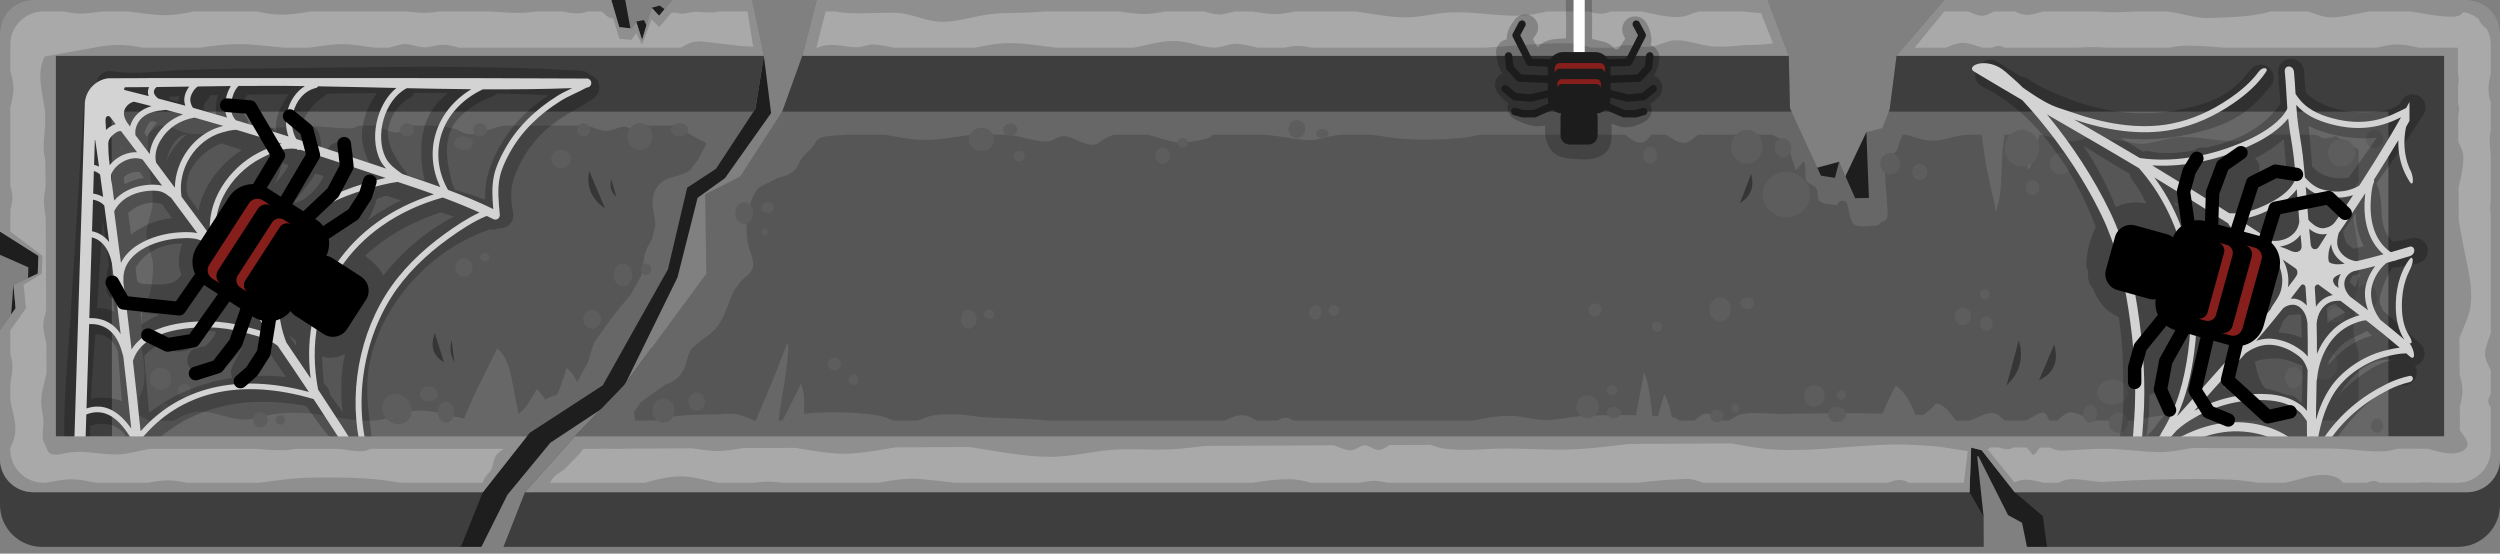 <?xml version="1.0" encoding="UTF-8" standalone="no"?>
<!DOCTYPE svg PUBLIC "-//W3C//DTD SVG 1.1//EN" "http://www.w3.org/Graphics/SVG/1.1/DTD/svg11.dtd">
<svg width="100%" height="100%" viewBox="0 0 280 62" version="1.1" xmlns="http://www.w3.org/2000/svg" xmlns:xlink="http://www.w3.org/1999/xlink" xml:space="preserve" xmlns:serif="http://www.serif.com/" style="fill-rule:evenodd;clip-rule:evenodd;stroke-linejoin:round;stroke-miterlimit:2;">
    <rect x="0" y="0" width="280" height="62" fill="#808080" stroke="none"/>
    <g id="banner_halloween_1_3" transform="matrix(1,0,0,1,0,-8.75)">
        <g transform="matrix(1,0,0,1,0,8.75)">
            <path d="M209.033,14.8L206.521,20.097L205.973,18.124L203.292,18.842L204.823,23.123L211.182,22.55L209.958,14.876L209.033,14.8Z" style="fill:#1e1e1e;"/>
        </g>
        <g transform="matrix(1,0,0,1,0,8.75)">
            <path d="M222.165,57.867L221.443,51.099L221.585,51.099L224.901,57.691L226.468,58.547L227.021,61.25L229.416,61.25L229.308,57.491L226.066,54.872L222.279,50.125L220.484,49.585L220.086,55.214L221.626,57.89L222.165,57.867Z" style="fill:#1e1e1e;"/>
        </g>
        <g transform="matrix(1,0,0,1,0,8.75)">
            <path d="M51.411,61.25L53.916,61.25L56.83,55.418L61.638,49.585L69.272,44.541L75.882,31.061L78.131,22.154L81.203,19.944L86.362,12.663L85.543,6.194L83.232,0L83.009,11.134L78.59,18.172L76.334,19.783L73.75,29.503L67.114,42.541L58.611,47.61L52.765,54.818L51.411,61.25Z" style="fill:#1e1e1e;"/>
        </g>
        <g transform="matrix(1,0,0,1,0,8.75)">
            <path d="M67.793,0L70.027,0L70.645,3.384L71.256,2.416L72.117,2.247L72.665,3.33L72.987,0.87L73.879,0.62L74.68,1.22L73.582,5.413L68.371,4.793L67.793,0Z" style="fill:#1e1e1e;"/>
        </g>
        <g transform="matrix(1,0,0,1,0,8.75)">
            <path d="M-0,25.247L-0,28.539L3.174,29.94L3.13,31.752L1.501,31.911L1.222,35.613L3.581,35.289L5.477,30.625L4.831,25.088L-0,25.247Z" style="fill:#1e1e1e;"/>
        </g>
        <g transform="matrix(1,0,0,1,0,8.75)">
            <path d="M72.953,39.001L280,39.001L280,56.536C280,59.138 277.888,61.25 275.286,61.25L229.258,61.25L228.8,57.805L225.644,55.125L221.947,50.423C221.947,50.423 220.828,50.155 220.77,50.128L220.587,55.125L222.165,57.867L222.181,61.25L56.386,61.25L58.797,55.125L64.381,48.875L69.894,43.151L72.953,39.001ZM69.839,39.001L67.504,43.151L59.326,48.466L54.078,55.125L51.616,61.25L4.714,61.25C2.112,61.25 -0,59.138 -0,56.536L-0,39.001L69.839,39.001Z" style="fill:#3e3e3e;"/>
        </g>
        <g transform="matrix(1,0,0,1,0,8.75)">
            <path d="M197.974,0L200.342,6.25L200.472,12.105L203.947,19.675L205.518,19.918L205.973,18.124L207.78,22.2L209.318,22.163L209.033,14.8L210.815,14.343L211.645,12.253L212.418,6.25L217.756,0L276.287,0C278.336,0 280,1.664 280,3.713L280,51.412C280,53.461 278.336,55.125 276.287,55.125L225.644,55.125L221.947,50.423C221.947,50.423 220.828,50.155 220.77,50.128L220.587,55.125L58.797,55.125L64.381,48.875L69.894,43.151L79.109,30.65L78.977,21.76L82.883,19.785L87.633,12.446L89.861,6.25L91.478,0L197.974,0ZM-0,25.935L-0,3.713C-0,1.664 1.664,0 3.713,0L68.465,0L69.358,3.047L70.741,3.184L71.251,2.409L71.914,4.478L72.988,0.87L73.817,1.762L75.314,0L84.236,0L85.558,6.25L84.602,12.187L80.188,18.908L76.963,21.022L74.807,30.169L67.504,43.151L59.326,48.466L54.078,55.125L3.713,55.125C1.664,55.125 -0,53.461 -0,51.412L0,37.001L1.749,34.524L1.502,31.91L4.227,30.65L4.31,28.66L-0,25.935Z" style="fill:#676767;"/>
        </g>
        <g transform="matrix(1,0,0,1,0,8.75)">
            <path d="M51.978,46.868C50.479,46.626 49.02,46.11 47.501,45.994C45.338,45.828 43.588,47.109 41.454,47.129C39.03,47.152 36.621,46.418 34.214,46.273C33.013,46.2 31.649,46.212 30.46,46.413C29.445,46.584 28.434,46.988 27.395,46.992C25.748,46.999 24.385,46.215 22.803,46.099C21.542,46.006 20.461,46.533 19.399,47.135L16.726,47.135L16.713,47.125C16.42,46.911 15.901,46.744 15.52,46.488L15.591,44.456C15.743,44.176 15.88,43.927 15.929,43.767C16.311,42.518 16.184,41.165 16.026,39.898C15.988,39.59 15.893,39.269 15.785,38.943L15.922,35.021C16.163,34.48 16.43,33.947 16.632,33.391C17.008,32.355 17.093,31.142 17.146,30.049C17.213,28.633 16.395,27.524 16.389,26.178C16.385,25.233 16.825,24.361 17.003,23.449C17.176,22.564 17.098,21.712 16.968,20.828C16.828,19.884 16.74,18.885 16.521,17.951L16.626,14.929C16.964,14.621 17.397,14.345 17.753,14.07L18.923,14.07C19.6,14.4 20.27,14.803 21.02,14.936C22.56,15.208 24.004,14.753 25.532,14.658C28.302,14.486 31.074,14.286 33.844,14.127C35.683,14.022 37.524,14.43 39.331,14.37C39.657,14.359 39.928,14.215 40.197,14.07L42.2,14.07C42.928,14.389 43.648,14.843 44.351,14.85C44.876,14.854 45.162,14.393 45.574,14.173C45.645,14.135 45.717,14.101 45.791,14.07L49.188,14.07C49.769,14.158 50.344,14.271 50.879,14.417C51.436,14.569 51.98,15.021 52.552,15.031C53.657,15.05 55.065,14.343 56.176,14.125C56.275,14.105 56.375,14.087 56.477,14.07L65.581,14.07C65.661,14.083 65.741,14.097 65.821,14.112C66.496,14.233 67.111,14.636 67.804,14.655C68.556,14.675 69.179,14.245 69.884,14.187C70.609,14.127 70.911,15.142 71.611,14.598C71.712,14.519 71.806,14.431 71.897,14.341C71.982,14.256 72.061,14.162 72.141,14.07L75.483,14.07C76.373,14.558 77.275,15.006 78.142,15.533C78.536,15.773 78.951,15.802 79.102,16.156L78.109,17.978L78.085,18.001C77.822,18.268 77.507,18.897 77.229,19.088C75.816,20.055 74.248,19.574 73.377,21.338C72.737,22.635 73.326,23.871 73.4,25.167L73.011,26.817C72.779,27.234 72.501,27.635 72.34,28.09C72.017,29.004 72.036,29.965 71.817,30.887L70.557,33.127C70.256,33.482 69.942,33.824 69.659,34.164C68.66,35.367 67.736,36.667 66.833,37.944C66.102,38.978 66.183,40.192 65.527,41.196C65.245,41.628 64.97,42.239 64.631,42.761C64.321,42.088 63.925,41.531 63.469,41.26C63.354,41.192 63.381,41.512 63.339,41.638C63.241,41.929 63.146,42.221 63.047,42.511C62.857,43.064 62.658,43.66 62.384,44.205C62.008,44.325 61.637,44.451 61.294,44.648C61.228,44.686 61.164,44.727 61.101,44.771C60.745,44.31 60.318,43.694 60.115,43.593C60.097,43.585 59.631,44.414 59.614,44.442C59.219,45.112 58.76,45.913 58.075,46.326C58.002,46.371 58.044,46.157 58.028,46.072C57.994,45.893 57.96,45.715 57.925,45.536C57.824,45.023 57.717,44.512 57.61,44C57.287,42.452 57.074,40.087 55.702,39.065C55.599,38.988 55.577,39.291 55.516,39.405C55.391,39.641 55.27,39.879 55.151,40.118C54.847,40.726 54.546,41.335 54.244,41.943C53.846,42.743 53.446,43.542 53.07,44.353C52.684,45.185 52.322,46.022 51.978,46.868ZM210.841,46.32C206.901,46.232 202.98,46.332 199.034,46.345C197.736,46.35 196.311,46.111 195.03,46.389C194.524,46.499 194.119,46.861 193.67,47.102L192.362,47.102C191.955,46.79 191.578,46.272 191.035,46.328C190.562,46.376 190.19,46.773 189.794,47.102L188.106,47.102C188.095,47.093 188.084,47.084 188.073,47.077C187.808,46.884 187.538,46.765 187.239,46.703C187.062,45.829 186.855,44.955 186.427,44.191C186.365,44.082 186.333,44.424 186.29,44.542C186.181,44.851 186.086,45.165 185.998,45.48C185.896,45.847 185.809,46.22 185.72,46.593C185.498,46.583 185.276,46.573 185.055,46.563C185.036,46.363 185.016,46.162 184.993,45.961C184.839,44.572 184.68,43.059 184.17,41.749C184.087,41.535 184.063,42.193 184.015,42.417C183.914,42.884 183.824,43.354 183.733,43.823C183.559,44.715 183.388,45.609 183.242,46.506C181.273,46.464 179.302,46.487 177.335,46.591C175.899,46.667 174.492,47.053 173.051,47.035C171.795,47.02 170.589,46.615 169.333,46.582C167.84,46.542 166.435,46.797 165.016,47.102L144.853,47.102C144.084,46.593 143.674,46.795 143.08,47.102L140.724,47.102C140.271,46.833 139.82,46.539 139.208,46.505C138.499,46.465 137.851,46.776 137.204,47.102L117.368,47.102C117.211,47.086 117.053,47.071 116.896,47.056C114.645,46.846 112.419,46.873 110.174,46.724C109.14,46.655 108.121,46.429 107.082,46.413C106.121,46.399 105.096,46.361 104.16,46.612C103.689,46.739 103.239,46.937 102.78,47.102L100.066,47.102C99.509,46.898 98.96,46.644 98.388,46.546C96.311,46.188 94.033,46.141 91.934,46.197C91.308,46.214 90.659,46.247 90.032,46.36C90.097,45.243 90.148,44.081 89.732,43.053C89.666,42.892 89.557,43.355 89.474,43.509C89.289,43.851 89.112,44.198 88.933,44.543C88.502,45.374 88.114,46.282 87.626,47.102L87.221,47.102C87.227,47.043 87.232,46.984 87.237,46.925C87.289,46.361 87.367,45.8 87.458,45.241C87.729,43.568 88.053,41.91 88.191,40.218C88.211,39.983 88.38,38.614 88.174,38.463C88.08,38.394 88.088,38.681 88.043,38.789C87.944,39.025 87.846,39.261 87.751,39.498C87.477,40.187 87.213,40.88 86.952,41.573C86.248,43.441 85.387,45.246 84.657,47.102L84.468,47.102C83.856,46.854 83.259,46.553 82.615,46.41C81.8,46.23 80.953,46.403 80.13,46.413C78.131,46.44 76.184,46.421 74.219,46.869C73.937,46.934 73.662,47.012 73.391,47.102L71.181,47.102L71.174,47.08C71.11,46.89 71.051,46.547 70.969,46.197L71.786,45.024L74.399,43.151L74.428,43.113C75.369,42.841 76.186,42.263 76.614,41.318C76.987,40.493 76.959,39.521 77.658,38.863C78.557,38.017 79.695,37.478 80.425,36.455C81.272,35.27 81.557,33.866 82.177,32.6L83.072,31.387C83.562,30.968 84.134,30.599 84.302,29.999C84.543,29.139 83.889,28.036 83.747,27.183C83.419,25.21 83.662,22.639 84.95,21.018L87.139,19.91C87.855,19.729 88.562,19.538 89.046,18.994C89.379,18.619 89.518,18.105 89.818,17.702C90.151,17.253 90.615,16.928 90.957,16.487C91.356,15.973 91.47,15.517 92.159,15.35C92.969,15.155 93.849,15.18 94.675,15.087L94.683,15.086L99.109,15.086C100.457,15.321 101.802,15.616 103.16,15.663C105.074,15.73 106.918,15.335 108.781,15.086L113.107,15.086C114.439,15.343 115.74,15.777 117.09,15.862C117.961,15.917 118.45,15.145 119.299,15.26C120.346,15.403 121.394,16.266 122.455,16.215C122.958,16.191 123.384,15.745 123.791,15.497C124.104,15.307 124.453,15.178 124.81,15.086L128.528,15.086C129.594,15.326 130.595,15.761 131.67,15.904C132.772,16.05 133.989,15.782 135.072,15.543C135.41,15.469 135.666,15.306 135.852,15.086L141.664,15.086C142.2,15.146 142.735,15.208 143.27,15.279C144.423,15.431 145.626,15.701 146.793,15.683C147.657,15.669 148.487,15.352 149.33,15.197C149.579,15.152 149.831,15.115 150.086,15.086L153.613,15.086C154.622,15.211 155.631,15.431 156.639,15.517C158.801,15.703 161.119,15.648 163.291,15.489C164.128,15.428 164.948,15.269 165.763,15.086L182.013,15.086C182.54,15.503 183.084,15.911 183.666,15.984C184.275,16.061 184.587,15.486 184.945,15.086L186.586,15.086C187.232,15.47 187.834,16.011 188.591,15.999C189.24,15.989 189.678,15.447 190.203,15.086L198.404,15.086C198.936,15.311 199.598,15.674 200.279,15.933C200.435,16.731 200.585,17.526 200.88,18.29C200.947,18.464 200.984,18.643 201.035,18.821C201.038,18.833 201.076,18.995 201.084,18.995C201.36,18.99 201.619,18.51 201.767,18.315C201.784,18.292 201.929,18.074 201.985,18.089C202.011,18.096 202.033,18.111 202.052,18.133L202.148,18.341C202.169,18.423 202.181,18.504 202.186,18.55C202.247,19.041 202.156,19.552 202.231,20.038C202.314,20.575 203.117,20.644 203.392,21.056L203.399,21.066L203.506,21.3C203.576,21.523 203.586,21.773 203.611,21.995C203.63,22.171 203.636,22.38 203.777,22.505C204.162,22.846 204.706,22.851 205.192,22.891C205.361,22.905 205.55,22.984 205.719,22.933C205.913,22.874 205.957,22.582 206.1,22.528C206.28,22.461 206.538,22.464 206.704,22.579C206.923,22.73 206.939,23.076 206.997,23.309C207.13,23.847 207.197,24.543 207.517,25.014C207.741,25.344 208.362,25.366 208.708,25.357C209.106,25.347 209.497,25.319 209.891,25.273C210.018,25.259 210.194,25.282 210.319,25.229C210.475,25.163 210.611,24.952 210.764,24.859C210.887,24.786 211.108,24.765 211.202,24.652C211.558,24.224 211.366,23.333 211.349,22.836C211.31,21.741 211.161,20.66 211.131,19.564C211.119,19.136 211.079,18.717 211.144,18.289C211.191,17.987 211.644,18.009 211.804,17.804C211.953,17.613 211.97,17.389 212.087,17.189C212.17,17.048 212.342,17.004 212.429,16.871C212.534,16.713 212.592,16.499 212.624,16.281L213.098,15.086L213.546,15.086C214.425,15.382 215.294,15.691 216.241,15.749C217.485,15.827 218.661,15.252 219.892,15.142C220.129,15.121 220.367,15.102 220.605,15.086L221.962,15.086C222.089,16.069 222.206,17.053 222.367,18.031C222.498,18.824 222.677,19.607 222.844,20.393C223.002,21.136 223.155,21.874 223.336,22.611C223.395,22.85 223.439,23.094 223.476,23.338C223.494,23.456 223.495,23.804 223.537,23.692C224.303,21.639 224.093,19.122 224.29,16.958C224.333,16.479 224.382,15.999 224.439,15.521C224.457,15.376 224.475,15.231 224.495,15.086L225.118,15.086C225.743,15.758 226.238,16.934 226.565,17.573C226.722,17.878 226.87,18.187 227.015,18.498C227.083,18.646 227.127,19.072 227.221,18.94C227.711,18.252 227.917,17.355 228.072,16.539C228.138,16.186 228.29,15.639 228.404,15.086L228.482,15.086C229.622,15.253 230.723,15.739 231.876,15.816C232.671,15.868 233.421,15.421 234.231,15.475C235.501,15.558 236.817,15.695 238.081,15.852C238.735,15.933 239.391,16.168 240.057,16.109C241.532,15.98 242.889,15.379 244.407,15.338C246.526,15.281 248.642,15.932 250.778,15.78C251.55,15.725 252.219,15.401 252.894,15.086L259.356,15.086C259.775,15.314 260.189,15.536 260.68,15.475C260.909,15.446 261.262,15.371 261.606,15.242C262.082,15.514 262.54,15.822 263.014,16.104C263.376,16.32 263.8,16.518 264.175,16.77L264.175,20.32C264.097,20.43 264.022,20.537 263.954,20.643C263.483,21.377 263.277,22.258 263.379,23.124C263.638,25.335 264.228,27.368 264.17,29.628C264.138,30.903 264.193,32.23 264.032,33.495C263.878,34.704 263.522,35.957 263.603,37.181C263.655,37.964 263.911,38.724 264.175,39.485L264.175,44.621C264.01,45.103 263.792,45.557 263.475,45.92C263.081,46.372 262.514,46.714 261.997,47.011C261.951,47.037 261.902,47.068 261.85,47.102L259.293,47.102C259.271,47.09 259.249,47.079 259.227,47.069C258.383,46.661 257.549,46.295 256.604,46.231C255.865,46.181 255.337,46.578 254.659,46.78C254.27,46.897 253.853,47.006 253.426,47.102L248.437,47.102C247.46,46.866 246.484,46.585 245.509,46.505C243.704,46.356 241.526,46.505 239.773,46.932C239.574,46.98 239.376,47.038 239.178,47.102L234.113,47.102C233.455,46.7 232.81,46.27 232.088,46.183C231.461,46.108 230.959,46.617 230.547,47.015C230.53,47.03 230.502,47.061 230.467,47.102L229.509,47.102C229.324,46.736 229.207,46.283 228.887,46.229C228.514,46.165 228.073,46.459 227.768,46.623C227.481,46.776 227.198,46.949 226.907,47.102L224.546,47.102C224.114,46.751 223.751,46.299 223.186,46.256C222.554,46.208 221.893,46.58 221.333,46.816C221.103,46.913 220.869,47.009 220.634,47.102L219.069,47.102C218.442,46.33 217.818,45.32 216.876,45.187C216.8,45.177 216.465,45.604 216.42,45.647C216.189,45.871 215.762,46.281 215.334,46.511C215.059,46.46 214.774,46.434 214.488,46.419C214.357,46.122 214.213,45.659 214.183,45.6C213.751,44.769 213.164,43.657 212.308,43.205C212.301,43.201 211.86,44.095 211.845,44.127C211.493,44.852 211.155,45.581 210.841,46.32Z" style="fill:#565656;"/>
        </g>
        <g transform="matrix(1,0,0,1,0,8.75)">
            <path d="M266.231,46.898C266.609,46.898 266.917,47.25 266.917,47.684C266.917,48.117 266.609,48.469 266.231,48.469C265.852,48.469 265.544,48.117 265.544,47.684C265.544,47.25 265.852,46.898 266.231,46.898ZM237.248,46.208C237.845,46.208 238.329,46.715 238.329,47.339C238.329,47.962 237.845,48.469 237.248,48.469C236.652,48.469 236.168,47.962 236.168,47.339C236.168,46.715 236.652,46.208 237.248,46.208ZM29.158,46.166C29.612,46.166 29.98,46.547 29.98,47.016C29.98,47.486 29.612,47.867 29.158,47.867C28.704,47.867 28.336,47.486 28.336,47.016C28.336,46.547 28.704,46.166 29.158,46.166ZM31.402,46.504C31.691,46.504 31.925,46.743 31.925,47.036C31.925,47.33 31.691,47.568 31.402,47.568C31.113,47.568 30.879,47.33 30.879,47.036C30.879,46.743 31.113,46.504 31.402,46.504ZM44.452,44.122C45.361,44.218 46.099,45.054 46.099,45.987C46.099,46.921 45.361,47.602 44.452,47.506C43.543,47.41 42.805,46.575 42.805,45.641C42.805,44.707 43.543,44.026 44.452,44.122ZM234.093,45.325C234.528,45.325 234.882,45.776 234.882,46.332C234.882,46.887 234.528,47.339 234.093,47.339C233.658,47.339 233.305,46.887 233.305,46.332C233.305,45.776 233.658,45.325 234.093,45.325ZM74.309,44.642C74.993,44.642 75.548,45.245 75.548,45.987C75.548,46.73 74.993,47.333 74.309,47.333C73.625,47.333 73.069,46.73 73.069,45.987C73.069,45.245 73.625,44.642 74.309,44.642ZM49.942,44.968C50.453,44.968 50.868,45.498 50.868,46.15C50.868,46.803 50.453,47.333 49.942,47.333C49.431,47.333 49.017,46.803 49.017,46.15C49.017,45.498 49.431,44.968 49.942,44.968ZM192.288,45.873C192.697,45.873 193.03,46.186 193.03,46.571C193.03,46.956 192.697,47.269 192.288,47.269C191.879,47.269 191.547,46.956 191.547,46.571C191.547,46.186 191.879,45.873 192.288,45.873ZM205.742,45.566C206.304,45.566 206.76,45.947 206.76,46.417C206.76,46.887 206.304,47.269 205.742,47.269C205.18,47.269 204.724,46.887 204.724,46.417C204.724,45.947 205.18,45.566 205.742,45.566ZM177.793,44.281C178.489,44.281 179.055,44.857 179.055,45.566C179.055,46.275 178.489,46.851 177.793,46.851C177.097,46.851 176.532,46.275 176.532,45.566C176.532,44.857 177.097,44.281 177.793,44.281ZM180.756,45.566C181.188,45.566 181.538,45.854 181.538,46.208C181.538,46.563 181.188,46.851 180.756,46.851C180.325,46.851 179.974,46.563 179.974,46.208C179.974,45.854 180.325,45.566 180.756,45.566ZM194.364,45.211C194.609,45.211 194.808,45.434 194.808,45.71C194.808,45.985 194.609,46.208 194.364,46.208C194.12,46.208 193.921,45.985 193.921,45.71C193.921,45.434 194.12,45.211 194.364,45.211ZM18.459,45.14C18.724,45.14 18.938,45.37 18.938,45.653C18.938,45.937 18.724,46.166 18.459,46.166C18.195,46.166 17.98,45.937 17.98,45.653C17.98,45.37 18.195,45.14 18.459,45.14ZM78.031,43.949C78.554,43.949 78.978,44.406 78.978,44.968C78.978,45.531 78.554,45.987 78.031,45.987C77.508,45.987 77.084,45.531 77.084,44.968C77.084,44.406 77.508,43.949 78.031,43.949ZM203.219,43.118C203.85,43.118 204.362,43.666 204.362,44.342C204.362,45.017 203.85,45.566 203.219,45.566C202.589,45.566 202.077,45.017 202.077,44.342C202.077,43.666 202.589,43.118 203.219,43.118ZM236.605,42.529C237.557,42.529 238.329,43.155 238.329,43.927C238.329,44.699 237.557,45.325 236.605,45.325C235.654,45.325 234.882,44.699 234.882,43.927C234.882,43.155 235.654,42.529 236.605,42.529ZM48.012,43.291C48.566,43.291 49.017,43.666 49.017,44.129C49.017,44.592 48.566,44.968 48.012,44.968C47.457,44.968 47.007,44.592 47.007,44.129C47.007,43.666 47.457,43.291 48.012,43.291ZM206.251,43.7C206.532,43.7 206.76,43.935 206.76,44.224C206.76,44.514 206.532,44.749 206.251,44.749C205.97,44.749 205.742,44.514 205.742,44.224C205.742,43.935 205.97,43.7 206.251,43.7ZM20.674,42.99C21.086,42.99 21.42,43.334 21.42,43.758C21.42,44.182 21.086,44.527 20.674,44.527C20.263,44.527 19.929,44.182 19.929,43.758C19.929,43.334 20.263,42.99 20.674,42.99ZM180.545,43.118C180.861,43.118 181.117,43.378 181.117,43.7C181.117,44.021 180.861,44.281 180.545,44.281C180.23,44.281 179.974,44.021 179.974,43.7C179.974,43.378 180.23,43.118 180.545,43.118ZM17.98,41.173C18.64,41.173 19.175,41.729 19.175,42.414C19.175,43.099 18.64,43.655 17.98,43.655C17.321,43.655 16.786,43.099 16.786,42.414C16.786,41.729 17.321,41.173 17.98,41.173ZM256.899,41.105C257.444,41.105 257.886,41.638 257.886,42.294C257.886,42.95 257.444,43.483 256.899,43.483C256.355,43.483 255.912,42.95 255.912,42.294C255.912,41.638 256.355,41.105 256.899,41.105ZM95.592,41.936C95.892,41.936 96.135,42.201 96.135,42.527C96.135,42.853 95.892,43.118 95.592,43.118C95.293,43.118 95.049,42.853 95.049,42.527C95.049,42.201 95.293,41.936 95.592,41.936ZM260.323,39.156C261.155,39.156 261.831,39.912 261.831,40.843C261.831,41.773 261.155,42.529 260.323,42.529C259.49,42.529 258.815,41.773 258.815,40.843C258.815,39.912 259.49,39.156 260.323,39.156ZM93.462,40.079C93.866,40.079 94.193,40.39 94.193,40.775C94.193,41.159 93.866,41.47 93.462,41.47C93.059,41.47 92.732,41.159 92.732,40.775C92.732,40.39 93.059,40.079 93.462,40.079ZM185.591,35.999C185.91,35.999 186.168,36.267 186.168,36.599C186.168,36.93 185.91,37.199 185.591,37.199C185.272,37.199 185.014,36.93 185.014,36.599C185.014,36.267 185.272,35.999 185.591,35.999ZM222.46,35.449C222.852,35.449 223.171,35.803 223.171,36.239C223.171,36.676 222.852,37.03 222.46,37.03C222.067,37.03 221.749,36.676 221.749,36.239C221.749,35.803 222.067,35.449 222.46,35.449ZM66.318,34.662C66.873,34.662 67.324,35.144 67.324,35.739C67.324,36.333 66.873,36.815 66.318,36.815C65.763,36.815 65.312,36.333 65.312,35.739C65.312,35.144 65.763,34.662 66.318,34.662ZM108.503,34.662C108.992,34.662 109.389,35.144 109.389,35.739C109.389,36.333 108.992,36.815 108.503,36.815C108.015,36.815 107.618,36.333 107.618,35.739C107.618,35.144 108.015,34.662 108.503,34.662ZM219.84,34.474C220.348,34.474 220.761,34.911 220.761,35.449C220.761,35.987 220.348,36.423 219.84,36.423C219.331,36.423 218.918,35.987 218.918,35.449C218.918,34.911 219.331,34.474 219.84,34.474ZM261.673,34.462C262.191,34.462 262.611,34.832 262.611,35.287C262.611,35.742 262.191,36.112 261.673,36.112C261.156,36.112 260.735,35.742 260.735,35.287C260.735,34.832 261.156,34.462 261.673,34.462ZM192.656,33.301C193.324,33.301 193.865,33.906 193.865,34.65C193.865,35.394 193.324,35.999 192.656,35.999C191.989,35.999 191.447,35.394 191.447,34.65C191.447,33.906 191.989,33.301 192.656,33.301ZM147.318,34.167C147.704,34.167 148.018,34.529 148.018,34.975C148.018,35.421 147.704,35.783 147.318,35.783C146.932,35.783 146.618,35.421 146.618,34.975C146.618,34.529 146.932,34.167 147.318,34.167ZM110.79,34.662C111.103,34.662 111.357,34.903 111.357,35.2C111.357,35.497 111.103,35.739 110.79,35.739C110.478,35.739 110.224,35.497 110.224,35.2C110.224,34.903 110.478,34.662 110.79,34.662ZM178.636,33.976C179.045,33.976 179.377,34.298 179.377,34.695C179.377,35.092 179.045,35.415 178.636,35.415C178.227,35.415 177.895,35.092 177.895,34.695C177.895,34.298 178.227,33.976 178.636,33.976ZM149.405,34.167C149.743,34.167 150.017,34.439 150.017,34.773C150.017,35.107 149.743,35.378 149.405,35.378C149.068,35.378 148.794,35.107 148.794,34.773C148.794,34.439 149.068,34.167 149.405,34.167ZM265.008,31.841C265.683,31.841 266.231,32.516 266.231,33.348C266.231,34.18 265.683,34.855 265.008,34.855C264.333,34.855 263.786,34.18 263.786,33.348C263.786,32.516 264.333,31.841 265.008,31.841ZM195.677,33.301C196.095,33.301 196.435,33.603 196.435,33.976C196.435,34.348 196.095,34.65 195.677,34.65C195.259,34.65 194.919,34.348 194.919,33.976C194.919,33.603 195.259,33.301 195.677,33.301ZM222.307,32.403C222.615,32.403 222.865,32.661 222.865,32.978C222.865,33.295 222.615,33.553 222.307,33.553C221.999,33.553 221.749,33.295 221.749,32.978C221.749,32.661 221.999,32.403 222.307,32.403ZM69.766,29.508C70.335,29.508 70.797,30.084 70.797,30.793C70.797,31.502 70.335,32.077 69.766,32.077C69.198,32.077 68.736,31.502 68.736,30.793C68.736,30.084 69.198,29.508 69.766,29.508ZM51.954,28.923C52.485,28.923 52.916,29.389 52.916,29.963C52.916,30.537 52.485,31.004 51.954,31.004C51.422,31.004 50.991,30.537 50.991,29.963C50.991,29.389 51.422,28.923 51.954,28.923ZM72.362,29.508C72.686,29.508 72.949,29.796 72.949,30.15C72.949,30.505 72.686,30.793 72.362,30.793C72.038,30.793 71.775,30.505 71.775,30.15C71.775,29.796 72.038,29.508 72.362,29.508ZM54.296,28.316C54.585,28.316 54.819,28.531 54.819,28.797C54.819,29.062 54.585,29.278 54.296,29.278C54.008,29.278 53.773,29.062 53.773,28.797C53.773,28.531 54.008,28.316 54.296,28.316ZM85.618,25.55C85.812,25.55 85.969,25.744 85.969,25.983C85.969,26.222 85.812,26.416 85.618,26.416C85.423,26.416 85.266,26.222 85.266,25.983C85.266,25.744 85.423,25.55 85.618,25.55ZM83.357,22.642C83.913,22.642 84.364,23.19 84.364,23.866C84.364,24.541 83.913,25.09 83.357,25.09C82.801,25.09 82.35,24.541 82.35,23.866C82.35,23.19 82.801,22.642 83.357,22.642ZM200.066,19.258C201.533,19.258 202.724,20.395 202.724,21.796C202.724,23.198 201.533,24.335 200.066,24.335C198.599,24.335 197.409,23.198 197.409,21.796C197.409,20.395 198.599,19.258 200.066,19.258ZM85.969,22.642C86.357,22.642 86.673,22.916 86.673,23.254C86.673,23.592 86.357,23.866 85.969,23.866C85.581,23.866 85.266,23.592 85.266,23.254C85.266,22.916 85.581,22.642 85.969,22.642ZM227.65,20.186C228.065,20.186 228.401,20.561 228.401,21.023C228.401,21.484 228.065,21.859 227.65,21.859C227.236,21.859 226.9,21.484 226.9,21.023C226.9,20.561 227.236,20.186 227.65,20.186ZM215.028,18.329C215.497,18.329 215.878,18.745 215.878,19.258C215.878,19.77 215.497,20.186 215.028,20.186C214.559,20.186 214.178,19.77 214.178,19.258C214.178,18.745 214.559,18.329 215.028,18.329ZM211.701,17.119C212.317,17.119 212.817,17.661 212.817,18.329C212.817,18.997 212.317,19.539 211.701,19.539C211.085,19.539 210.586,18.997 210.586,18.329C210.586,17.661 211.085,17.119 211.701,17.119ZM230.811,17.119C231.499,17.119 232.058,17.661 232.058,18.329C232.058,18.997 231.499,19.539 230.811,19.539C230.123,19.539 229.564,18.997 229.564,18.329C229.564,17.661 230.123,17.119 230.811,17.119ZM62.831,16.781C63.431,16.781 63.918,17.243 63.918,17.811C63.918,18.379 63.431,18.84 62.831,18.84C62.23,18.84 61.743,18.379 61.743,17.811C61.743,17.243 62.23,16.781 62.831,16.781ZM226.47,14.546C227.536,14.546 228.401,15.467 228.401,16.602C228.401,17.736 227.536,18.658 226.47,18.658C225.405,18.658 224.54,17.736 224.54,16.602C224.54,15.467 225.405,14.546 226.47,14.546ZM262.755,15.66C263.552,15.93 263.978,16.803 263.705,17.608C263.432,18.413 262.563,18.848 261.766,18.577C260.969,18.307 260.543,17.434 260.816,16.629C261.089,15.824 261.957,15.39 262.755,15.66ZM130.228,16.535C130.687,16.535 131.06,16.937 131.06,17.432C131.06,17.927 130.687,18.329 130.228,18.329C129.769,18.329 129.396,17.927 129.396,17.432C129.396,16.937 129.769,16.535 130.228,16.535ZM195.642,14.546C196.617,14.546 197.409,15.393 197.409,16.437C197.409,17.481 196.617,18.329 195.642,18.329C194.666,18.329 193.875,17.481 193.875,16.437C193.875,15.393 194.666,14.546 195.642,14.546ZM184.81,16.437C185.239,16.437 185.588,16.861 185.588,17.383C185.588,17.905 185.239,18.329 184.81,18.329C184.381,18.329 184.033,17.905 184.033,17.383C184.033,16.861 184.381,16.437 184.81,16.437ZM114.145,16.903C114.488,16.903 114.767,17.167 114.767,17.493C114.767,17.819 114.488,18.084 114.145,18.084C113.802,18.084 113.524,17.819 113.524,17.493C113.524,17.167 113.802,16.903 114.145,16.903ZM199.694,15.459C200.207,15.459 200.624,15.941 200.624,16.535C200.624,17.129 200.207,17.611 199.694,17.611C199.181,17.611 198.765,17.129 198.765,16.535C198.765,15.941 199.181,15.459 199.694,15.459ZM109.93,14.31C110.718,14.31 111.357,14.891 111.357,15.606C111.357,16.322 110.718,16.903 109.93,16.903C109.143,16.903 108.503,16.322 108.503,15.606C108.503,14.891 109.143,14.31 109.93,14.31ZM51.92,15.289C52.51,15.289 52.988,15.624 52.988,16.035C52.988,16.447 52.51,16.781 51.92,16.781C51.33,16.781 50.851,16.447 50.851,16.035C50.851,15.624 51.33,15.289 51.92,15.289ZM71.933,13.818C72.693,13.954 73.193,14.724 73.048,15.536C72.902,16.348 72.167,16.897 71.407,16.761C70.647,16.625 70.147,15.855 70.293,15.043C70.438,14.231 71.173,13.682 71.933,13.818ZM265.963,14.546C266.489,14.546 266.917,15.001 266.917,15.562C266.917,16.123 266.489,16.578 265.963,16.578C265.436,16.578 265.008,16.123 265.008,15.562C265.008,15.001 265.436,14.546 265.963,14.546ZM132.487,15.459C132.822,15.459 133.095,15.7 133.095,15.997C133.095,16.294 132.822,16.535 132.487,16.535C132.151,16.535 131.879,16.294 131.879,15.997C131.879,15.7 132.151,15.459 132.487,15.459ZM145.249,13.437C145.766,13.437 146.185,13.89 146.185,14.448C146.185,15.006 145.766,15.459 145.249,15.459C144.732,15.459 144.312,15.006 144.312,14.448C144.312,13.89 144.732,13.437 145.249,13.437ZM148.112,14.448C148.491,14.448 148.799,14.675 148.799,14.954C148.799,15.233 148.491,15.459 148.112,15.459C147.732,15.459 147.424,15.233 147.424,14.954C147.424,14.675 147.732,14.448 148.112,14.448ZM53.767,13.798C54.197,13.798 54.546,14.132 54.546,14.543C54.546,14.955 54.197,15.289 53.767,15.289C53.337,15.289 52.988,14.955 52.988,14.543C52.988,14.132 53.337,13.798 53.767,13.798ZM76.107,13.798C76.646,13.798 77.084,14.132 77.084,14.543C77.084,14.955 76.646,15.289 76.107,15.289C75.568,15.289 75.13,14.955 75.13,14.543C75.13,14.132 75.568,13.798 76.107,13.798ZM45.576,13.798C46.001,13.798 46.346,14.132 46.346,14.543C46.346,14.955 46.001,15.289 45.576,15.289C45.151,15.289 44.806,14.955 44.806,14.543C44.806,14.132 45.151,13.798 45.576,13.798ZM65.38,13.798C65.776,13.798 66.098,14.132 66.098,14.543C66.098,14.955 65.776,15.289 65.38,15.289C64.983,15.289 64.661,14.955 64.661,14.543C64.661,14.132 64.983,13.798 65.38,13.798ZM113.149,13.828C113.589,13.828 113.946,14.134 113.946,14.511C113.946,14.888 113.589,15.194 113.149,15.194C112.71,15.194 112.353,14.888 112.353,14.511C112.353,14.134 112.71,13.828 113.149,13.828Z" style="fill:#5d5d5d;"/>
        </g>
        <g transform="matrix(1,0,0,1,0,8.75)">
            <path d="M212.418,6.25L273.75,6.25L273.75,48.875L267.5,48.875L267.5,12.5L211.546,12.5L211.645,12.253L212.418,6.25ZM85.558,6.25L84.602,12.187L84.396,12.5L12.5,12.5L12.542,48.875L6.25,48.875L6.25,6.25L85.558,6.25ZM200.342,6.25L200.472,12.105L200.654,12.5L87.598,12.5L87.633,12.446L89.861,6.25L200.342,6.25Z" style="fill:#3e3e3e;"/>
        </g>
        <g transform="matrix(1,0,0,1,0,8.75)">
            <path d="M228.372,42.586C230.245,41.704 230.522,40.266 230.074,38.576L228.372,42.586Z" style="fill:#363636;"/>
        </g>
        <g transform="matrix(1,0,0,1,0,8.75)">
            <path d="M224.74,43.151C226.308,41.687 226.652,39.99 226.102,38.122L224.74,43.151Z" style="fill:#363636;"/>
        </g>
        <g transform="matrix(1,0,0,1,0,8.75)">
            <path d="M67.767,23.353C66.033,22.124 65.705,20.685 65.989,19.153L67.767,23.353Z" style="fill:#363636;"/>
        </g>
        <g transform="matrix(1,0,0,1,0,8.75)">
            <path d="M69.023,22.044C68.369,21.471 68.295,20.781 68.448,20.046L69.023,22.044Z" style="fill:#363636;"/>
        </g>
        <g transform="matrix(1,0,0,1,0,8.75)">
            <path d="M49.726,40.581C48.444,39.8 48.17,38.682 48.704,37.296L49.726,40.581Z" style="fill:#363636;"/>
        </g>
        <g transform="matrix(1,0,0,1,0,8.75)">
            <path d="M50.883,40.581C50.434,39.761 50.332,38.942 50.593,38.122L50.883,40.581Z" style="fill:#363636;"/>
        </g>
        <g transform="matrix(1,0,0,1,0,8.75)">
            <path d="M194.874,22.75C196.157,21.957 196.5,20.836 196.13,19.465L194.874,22.75Z" style="fill:#363636;"/>
        </g>
        <g transform="matrix(1,0,0,1,0,8.75)">
            <path d="M36.614,7.572C36.439,7.542 36.256,7.543 36.077,7.58C33.423,7.616 30.774,7.655 28.131,7.685C25.294,7.717 22.441,7.729 19.608,7.884C17.259,8.013 14.845,8.364 12.507,7.973C11.713,7.841 10.961,8.378 10.828,9.172C10.767,9.534 10.846,9.888 11.025,10.178C10.99,10.205 10.956,10.234 10.923,10.264C10.692,10.392 10.501,10.58 10.37,10.804C9.819,10.985 9.406,11.486 9.368,12.1C8.882,19.886 8.392,27.673 7.892,35.46C7.582,40.291 7.057,45.126 7.215,49.974C7.241,50.778 7.915,51.41 8.72,51.384C9.524,51.358 10.156,50.683 10.13,49.879C10.106,49.156 10.099,48.434 10.103,47.713C11.538,47.164 13.137,47.505 14.016,48.754C14.058,49.151 14.101,49.547 14.147,49.943C14.239,50.743 14.962,51.317 15.762,51.225C16.559,51.134 17.132,50.415 17.045,49.618C18.336,48.642 19.592,47.625 21.052,46.9C25.32,44.78 29.714,44.655 34.277,45.461C34.734,46.107 35.196,46.749 35.665,47.386C36.758,48.871 38.058,50.198 39.161,51.675C39.643,52.319 40.558,52.452 41.202,51.97C41.847,51.488 41.979,50.573 41.497,49.929L41.483,49.91C41.628,49.646 41.692,49.335 41.649,49.015C41.285,46.339 40.858,43.669 41.342,40.975C42.573,34.121 48.277,27.875 54.858,25.698C55.198,25.767 55.544,25.71 55.838,25.552C55.995,25.574 56.159,25.57 56.323,25.538C57.112,25.381 57.626,24.613 57.469,23.823C57.293,22.937 57.192,22.104 57.294,21.201C57.392,20.337 57.686,19.506 58.054,18.723C58.958,16.8 60.228,15.193 61.915,13.896C63.365,12.782 65.009,12.029 66.503,11.004C67.167,10.549 67.337,9.641 66.881,8.977C66.685,8.691 66.405,8.497 66.096,8.405C65.849,8.128 65.496,7.946 65.097,7.922C55.646,7.366 46.11,7.444 36.614,7.572ZM23.231,37.068L23.197,37.105C23.088,37.28 22.975,37.453 22.858,37.622C22.147,38.657 21.334,39.213 20.45,39.342C19.822,39.434 19.115,39.327 18.314,38.876C18.147,38.782 17.972,38.678 17.805,38.563C17.211,38.939 16.626,39.325 16.161,39.844C16.333,41.974 16.498,44.104 16.696,46.231C17.668,45.512 18.662,44.83 19.755,44.287C21.818,43.263 23.905,42.637 26.022,42.327C26.006,42.295 25.992,42.261 25.978,42.227C25.918,42.075 25.777,41.741 25.953,41.217C26.184,40.531 26.65,39.908 26.947,39.247C27.014,39.097 27.075,38.944 27.13,38.787C26.916,39.184 26.681,39.56 26.418,39.901C25.776,40.733 24.871,41.353 23.843,41.589C23.79,41.602 23.736,41.613 23.682,41.623L23.581,41.657C23.363,41.725 22.98,41.817 22.661,41.822C22.34,41.827 22.05,41.759 21.822,41.652C21.451,41.479 21.295,41.251 21.211,41.123C20.935,40.7 20.926,40.295 21.028,39.932C21.105,39.655 21.264,39.358 21.605,39.123C21.686,39.067 22.494,38.86 22.494,38.86C22.494,38.86 22.416,38.865 22.39,38.868L22.888,38.801C23.163,38.661 23.379,38.419 23.578,38.182C23.838,37.872 24.047,37.521 24.22,37.146C23.891,37.104 23.561,37.077 23.231,37.068ZM38.641,39.623C38.145,39.9 37.606,40.08 36.998,40.08C36.669,40.08 36.359,40.019 36.061,39.921C36.098,40.912 36.191,41.903 36.267,42.871C36.27,42.908 36.272,42.945 36.272,42.982C36.668,43.241 36.92,43.682 36.933,44.164C37.289,44.664 37.649,45.162 38.014,45.657C38.125,45.807 38.237,45.956 38.352,46.104C38.174,44.227 38.132,42.348 38.471,40.46C38.522,40.179 38.578,39.9 38.641,39.623ZM13.194,39.319C12.792,38.195 11.805,37.336 10.679,37.447C10.504,39.85 10.301,42.254 10.189,44.66C11.374,44.424 12.572,44.517 13.652,44.926C13.49,43.058 13.346,41.188 13.194,39.319ZM30.131,39.46C30.116,39.515 30.101,39.57 30.086,39.625C29.876,40.381 29.532,41.06 29.112,41.718C29.031,41.845 28.943,41.968 28.856,42.092C29.904,42.069 30.959,42.112 32.021,42.212C31.392,41.294 30.764,40.375 30.131,39.46ZM32.374,37.576C32.632,37.948 32.888,38.32 33.144,38.693C33.147,38.522 33.152,38.352 33.159,38.182C32.917,37.993 32.676,37.8 32.436,37.607L32.388,37.568L32.374,37.576ZM15.739,34.962C15.783,35.423 15.826,35.883 15.867,36.344C16.022,36.241 16.179,36.14 16.338,36.04C16.82,35.735 17.32,35.468 17.833,35.237C17.146,35.183 16.46,35.07 15.834,34.978C15.802,34.973 15.771,34.968 15.739,34.962ZM11.492,24.821C11.288,28.049 11.083,31.278 10.876,34.506C11.55,34.502 12.2,34.64 12.802,34.895C12.775,34.618 12.747,34.341 12.719,34.063C12.699,33.872 12.679,33.682 12.658,33.49C12.271,33.268 11.99,32.871 11.935,32.393C11.824,31.431 11.927,30.524 12.198,29.691C11.988,28.086 11.763,26.484 11.548,24.88C11.529,24.861 11.51,24.841 11.492,24.821ZM20.419,27.282C20.281,27.286 20.148,27.291 20.026,27.294C18.105,27.332 16.016,28.35 15.182,30.025C15.241,30.489 15.299,30.953 15.355,31.417C15.404,31.484 15.452,31.552 15.484,31.598C15.553,31.638 15.665,31.701 15.728,31.727C16.031,31.851 16.344,31.806 16.666,31.82C17.319,31.847 17.96,31.927 18.609,31.798C18.901,31.74 19.201,31.688 19.476,31.571C19.768,31.448 19.972,31.214 20.16,30.968C20.219,30.891 20.275,30.812 20.33,30.732C20.191,30.448 20.09,30.144 20.057,29.798C19.974,28.921 20.116,28.079 20.419,27.282ZM42.923,30.867C45.074,28.13 47.815,25.825 50.838,24.251C50.344,24.094 49.849,23.942 49.352,23.793C46.292,24.759 43.276,26.418 40.887,28.661C41.299,28.96 41.689,29.281 42.033,29.621C42.378,29.961 42.698,30.395 42.923,30.867ZM18.172,22.893C17.481,22.62 16.678,22.666 15.944,22.904C15.345,23.098 14.782,23.425 14.354,23.86C14.46,24.664 14.569,25.467 14.679,26.269C15.98,25.254 17.602,24.6 19.243,24.424C18.885,23.914 18.528,23.403 18.172,22.893ZM41.175,24.681C42.35,23.829 43.603,23.081 44.9,22.445C44.342,22.266 43.784,22.088 43.227,21.911C42.894,22.024 42.557,22.142 42.219,22.267C41.98,23.076 41.619,23.926 41.175,24.681ZM24.792,16.057C23.821,16.443 22.908,17.065 22.201,17.839C21.199,18.936 20.608,20.366 21.028,21.888C21.425,22.457 21.824,23.025 22.223,23.592C22.416,22.59 22.796,21.615 23.323,20.704C24.232,19.134 25.578,17.765 27.08,16.807C26.317,16.559 25.554,16.309 24.792,16.057ZM35.314,19.423C35.011,19.987 34.619,20.503 34.217,21.008L34.177,21.065C34,21.317 33.803,21.554 33.598,21.785L32.947,22.642L33.032,22.728C33.411,22.573 33.809,22.479 34.143,22.236C35.107,21.534 35.757,20.777 36.249,19.716L35.314,19.423ZM55.651,10.473C55.508,10.616 55.333,10.732 55.131,10.808C53.578,11.39 51.676,12.556 50.783,14.007C49.817,15.577 49.956,17.804 50.414,19.544C50.518,19.939 50.556,20.394 50.75,20.758C50.829,20.907 50.879,21.063 50.904,21.221C52.062,21.577 53.215,21.951 54.347,22.378C54.325,21.884 54.338,21.387 54.396,20.872C54.53,19.693 54.912,18.552 55.414,17.483C56.519,15.131 58.075,13.168 60.138,11.583C60.573,11.25 61.024,10.947 61.482,10.659C59.542,10.575 57.598,10.515 55.651,10.473ZM15.666,19.281C15.432,19.251 15.192,19.245 14.968,19.284C14.493,19.367 14.146,19.58 13.865,19.87L13.95,20.624C14.623,20.277 15.355,20.032 16.101,19.909C15.956,19.7 15.811,19.49 15.666,19.281ZM31.565,18.243C31.485,18.886 31.271,19.506 30.998,20.092C30.919,20.259 30.837,20.423 30.75,20.586C30.935,20.387 31.123,20.191 31.304,19.988C31.444,19.814 31.588,19.642 31.732,19.469L31.796,19.381C31.996,19.098 32.177,18.798 32.334,18.486L32.12,18.419L31.565,18.243ZM50.15,10.402C48.898,10.395 47.646,10.394 46.394,10.397C46.262,10.676 46.042,10.915 45.748,11.067C44.293,11.822 43.2,13.962 43.488,15.551C43.745,16.975 44.622,18.123 45.454,19.275C45.533,19.383 45.594,19.499 45.639,19.619C45.743,19.653 45.848,19.686 45.952,19.72C46.491,19.893 47.033,20.06 47.577,20.224C46.946,17.776 46.946,14.677 48.3,12.478C48.759,11.732 49.407,11.029 50.15,10.402ZM39.584,17.704C40.178,17.89 40.772,18.076 41.366,18.263C41.025,17.574 40.759,16.85 40.618,16.071C40.294,14.283 40.991,12.075 42.218,10.423C40.383,10.439 38.549,10.462 36.717,10.487C35.857,11.01 34.947,11.817 34.363,12.753C34.093,13.186 33.888,13.654 33.84,14.128C33.941,14.09 34.043,14.064 34.145,14.048C34.405,14.006 35.251,13.916 35.698,14.869C35.714,14.902 35.795,15.144 35.82,15.24C35.854,15.369 35.88,15.5 35.898,15.633C35.937,15.923 35.957,16.218 35.96,16.511L35.96,16.569L36.088,16.609L36.683,16.795C36.919,16.148 37.536,15.977 37.716,15.935C38.071,15.852 38.497,15.861 38.936,16.198C38.99,16.239 39.298,16.407 39.455,16.968C39.522,17.206 39.564,17.452 39.584,17.704ZM20.917,15.035C20.795,15.063 20.689,15.086 20.634,15.097C20.327,15.212 20.055,15.366 19.827,15.608C19.436,16.023 19.137,16.483 18.932,17.016C18.824,17.297 18.725,17.695 18.579,18.043C18.551,18.109 18.522,18.175 18.491,18.238L18.504,18.258C18.865,17.392 19.394,16.588 20.047,15.873C20.317,15.577 20.608,15.297 20.917,15.035ZM13.759,16.524C13.697,16.525 13.638,16.525 13.587,16.525L13.595,16.64C13.66,16.617 13.726,16.594 13.793,16.573L13.759,16.524ZM17.014,13.558C16.939,13.6 16.867,13.645 16.799,13.695C16.488,13.922 16.418,14.295 16.267,14.612C16.228,14.693 16.189,14.772 16.148,14.851L16.486,15.34C16.778,14.756 17.144,14.225 17.589,13.732C17.397,13.675 17.205,13.617 17.014,13.558ZM30.924,14.81C30.839,13.924 31.011,13.041 31.371,12.196C31.616,11.622 31.955,11.067 32.355,10.548C30.955,10.567 29.559,10.586 28.164,10.602C28.023,10.603 27.882,10.605 27.742,10.606C27.452,10.878 27.243,11.296 27.144,11.72C27.049,12.123 27.027,12.568 27.339,12.849C27.651,13.132 27.813,13.519 27.819,13.91C27.824,13.935 27.828,13.96 27.831,13.985C28.214,14.109 28.597,14.233 28.979,14.356C29.095,14.289 29.183,14.254 29.202,14.247C29.369,14.185 30.311,13.871 30.924,14.81ZM24.418,10.646C24.131,10.65 23.844,10.656 23.556,10.662C23.481,10.862 23.36,11.049 23.194,11.206C22.907,11.477 22.815,11.879 22.771,12.265C22.77,12.276 22.768,12.288 22.767,12.3C23.25,12.465 23.734,12.629 24.218,12.791C24.135,12.226 24.168,11.634 24.304,11.053C24.337,10.916 24.375,10.78 24.418,10.646ZM20.13,10.778C20.009,10.784 19.888,10.79 19.767,10.797C19.491,10.812 19.215,10.829 18.937,10.848C18.974,10.942 19.013,11.043 19.048,11.134C19.352,11.224 19.655,11.313 19.959,11.403C20.003,11.191 20.06,10.982 20.13,10.778Z" style="fill-opacity:0.22;"/>
        </g>
        <g transform="matrix(1,0,0,1,0,8.75)">
            <path d="M247.007,16.572C246.683,16.476 246.24,16.463 245.756,16.832C244.111,17.14 242.419,17.305 240.768,16.94C240.508,16.882 240.249,16.898 240.013,16.973L237.555,15.479C240.04,15.727 242.559,15.596 245.078,15.058C247.053,14.636 249.263,13.979 250.96,12.849C252.279,11.971 253.363,10.839 254.342,9.605C254.843,8.975 254.737,8.057 254.107,7.556C253.476,7.056 252.558,7.161 252.058,7.792C251.268,8.787 250.408,9.713 249.344,10.421C247.942,11.354 246.101,11.857 244.469,12.205C239.994,13.162 235.522,12.651 231.298,10.916C229.87,10.329 228.456,9.766 227.194,8.863C226.935,8.678 226.637,8.59 226.342,8.591C225.471,8.04 224.602,7.486 223.737,6.925C223.119,6.526 222.312,6.653 221.843,7.193C221.642,7.33 221.472,7.52 221.357,7.754C221.001,8.476 221.299,9.351 222.021,9.706C225.606,11.472 228.267,14.183 230.562,17.43C232.313,19.908 233.674,22.626 234.732,25.464C234.075,26.66 233.732,28.108 233.663,29.529C233.648,29.839 233.731,30.132 233.886,30.376C233.799,30.973 233.876,31.592 234.266,32.117C234.307,32.172 234.348,32.221 234.39,32.266C235.022,33.939 235.991,34.913 237.301,35.53C237.582,37.364 237.754,39.214 237.763,41.074C237.775,43.772 238.032,46.519 237.339,49.156C237.134,49.934 237.6,50.732 238.379,50.937C239.076,51.12 239.789,50.765 240.077,50.13C240.132,50.395 240.261,50.649 240.464,50.857C241.019,51.423 241.924,51.44 242.5,50.903C242.576,51.07 242.685,51.225 242.827,51.359C243.412,51.911 244.336,51.884 244.888,51.299C247.217,48.831 251.189,48.481 254.297,49.51C255.014,49.747 255.882,50.019 256.495,50.501C256.937,50.849 257.518,50.9 257.997,50.684C258.226,50.896 258.523,51.036 258.857,51.067C259.399,51.116 259.899,50.861 260.189,50.442C260.591,50.39 260.97,50.17 261.214,49.806C262.618,47.703 264.252,45.732 266.332,44.277C267.171,43.691 268.008,43.068 269.08,43.177C269.881,43.258 270.597,42.674 270.679,41.873C270.711,41.556 270.639,41.251 270.489,40.995C270.754,40.923 271.002,40.775 271.197,40.554C271.73,39.951 271.673,39.029 271.07,38.496C269.654,37.244 268.26,35.975 266.842,34.731C266.814,34.59 266.761,34.439 266.675,34.282C266.661,34.256 266.59,34.138 266.548,34.069C266.538,34.035 266.537,34 266.532,33.965C266.471,33.537 266.574,33.129 266.696,32.72C266.912,31.997 267.19,31.247 267.578,30.597C267.683,30.422 267.817,30.216 267.949,29.995C268.927,29.877 269.906,29.76 270.856,29.492C271.631,29.274 272.083,28.468 271.865,27.693C271.647,26.918 270.841,26.466 270.066,26.684C269.388,26.875 268.694,26.98 267.996,27.066C267.798,26.827 267.518,26.523 267.45,26.451C267.124,25.907 266.92,25.312 266.817,24.686C266.702,23.992 266.739,23.079 266.634,22.245C266.556,21.628 266.408,21.048 266.165,20.549C267.975,17.998 269.78,15.444 271.443,12.792C271.87,12.111 271.664,11.21 270.982,10.782C270.3,10.355 269.399,10.561 268.972,11.243C268.868,11.409 268.764,11.574 268.659,11.738C267.795,12.341 266.748,12.469 265.708,12.547C263.238,12.731 260.08,12.215 258.226,10.347C258.159,9.551 258.1,8.754 258.054,7.955C258.008,7.152 257.318,6.536 256.515,6.582C255.711,6.628 255.096,7.318 255.142,8.121C255.208,9.282 255.303,10.439 255.409,11.595C253.422,14.518 250.346,15.812 247.007,16.572ZM242.891,45.659C242.85,45.611 242.807,45.554 242.764,45.487C242.692,45.375 242.523,45.002 242.463,44.842C242.38,44.622 242.314,44.397 242.22,44.181C242.064,43.822 241.926,43.465 241.816,43.103C241.676,43.923 240.999,44.162 240.72,44.228C240.727,45.799 240.674,47.366 240.383,48.905C240.415,48.867 240.449,48.83 240.485,48.795C240.773,48.512 241.052,48.219 241.324,47.92C241.696,47.303 242.163,46.754 242.695,46.271C242.768,46.07 242.83,45.865 242.891,45.659ZM257.422,44.882C257.552,44.958 257.681,45.037 257.808,45.119C257.859,43.738 257.877,42.354 257.87,40.969C257.814,40.949 257.759,40.928 257.706,40.907C257.082,40.661 256.489,40.392 255.826,40.258C254.779,40.047 253.609,40.139 252.544,40.487C252.553,40.541 252.562,40.595 252.572,40.65C252.703,41.371 252.921,42.114 253.231,42.779C253.358,43.051 253.529,43.303 253.732,43.52C254.557,43.676 255.363,43.914 256.136,44.239L256.14,44.239C256.841,44.209 257.221,44.559 257.422,44.882ZM268.585,40.19C268.381,40.272 268.155,40.31 267.92,40.29C266.048,40.133 264.527,41.093 263.307,42.427C262.821,42.959 262.381,43.551 261.988,44.172C262.807,43.334 263.694,42.563 264.661,41.887C265.88,41.034 267.165,40.315 268.656,40.253L268.585,40.19ZM249.46,42.897L248.934,43.484C249.169,43.446 249.405,43.413 249.642,43.386C249.574,43.225 249.513,43.062 249.46,42.897ZM265.085,37.069C264.799,37.234 264.501,37.382 264.199,37.522C263.644,37.78 263.064,37.999 262.579,38.391C262.065,38.808 261.641,39.293 261.243,39.819C261.122,39.979 260.984,40.288 260.815,40.496C260.804,40.509 260.794,40.522 260.783,40.534C260.784,40.651 260.785,40.767 260.786,40.885C261.242,40.34 261.732,39.838 262.258,39.396C263.272,38.542 264.411,37.904 265.669,37.585C265.475,37.413 265.28,37.241 265.085,37.069ZM255.175,37.247C255.593,37.268 256.004,37.319 256.403,37.399C256.893,37.498 257.357,37.648 257.815,37.819C257.79,36.969 257.757,36.12 257.718,35.271C257.627,35.239 257.536,35.211 257.447,35.198C257.219,35.225 256.541,35.304 256.38,35.296C256.351,35.295 256.322,35.293 256.295,35.29C256.088,35.536 255.879,35.78 255.669,36.022C255.523,36.44 255.362,36.851 255.175,37.247ZM261.517,34.047C261.33,34.1 261.144,34.148 260.997,34.226C260.86,34.299 260.724,34.392 260.601,34.496C260.629,35.057 260.654,35.618 260.676,36.18C260.699,36.161 260.721,36.143 260.744,36.124C261.304,35.671 261.935,35.352 262.577,35.057C262.611,35.042 262.645,35.027 262.679,35.011C262.295,34.694 261.91,34.368 261.517,34.047ZM264.309,30.692C264.033,30.762 263.757,30.829 263.478,30.887C263.394,31.033 263.315,31.174 263.257,31.309C263.217,31.401 263.193,31.505 263.195,31.606C263.198,31.625 263.202,31.645 263.206,31.667C263.412,31.834 263.617,32.002 263.821,32.17C263.846,32.075 263.873,31.981 263.901,31.887C264.019,31.49 264.154,31.088 264.309,30.692ZM263.019,25.028C262.808,25.341 262.606,25.659 262.408,25.98C262.534,26.363 262.615,26.793 262.745,27.067C262.807,27.198 262.888,27.324 262.996,27.423C263.141,27.516 263.444,27.718 263.601,27.868C263.981,27.774 264.359,27.671 264.739,27.577C264.341,26.82 264.079,26.009 263.939,25.161C263.875,24.774 263.851,24.325 263.828,23.857C263.663,24.094 263.498,24.332 263.333,24.569C263.266,24.734 263.163,24.888 263.019,25.028ZM240.385,22.79C239.959,21.887 239.474,21.017 238.844,20.225C238.669,20.005 238.568,19.75 238.537,19.49L238.469,19.448C236.765,18.41 235.059,17.377 233.355,16.343C234.805,18.492 235.998,20.798 236.976,23.196C237.761,22.799 238.696,22.61 239.793,22.708C239.99,22.725 240.188,22.753 240.385,22.79ZM243.935,22.901L243.503,22.623C243.567,22.773 243.631,22.923 243.694,23.073L243.702,23.067C243.779,23.01 243.856,22.954 243.935,22.901ZM256.074,19.252C256.026,18.56 255.975,17.868 255.921,17.176C255.879,16.64 255.833,16.105 255.784,15.57C254.81,16.447 253.726,17.154 252.563,17.732C252.845,18.005 252.997,18.307 252.999,18.314C253.009,18.345 253.378,19.351 252.423,19.99C252.403,20.003 252.295,20.072 252.203,20.132C251.344,20.726 251.071,21.514 251.087,22.394C251.234,22.362 251.381,22.326 251.527,22.288C252.045,21.567 252.67,20.921 253.483,20.402C254.29,19.887 255.149,19.5 256.074,19.252ZM248.936,19.092C248.548,19.2 248.155,19.3 247.759,19.392C247.614,20.047 247.551,20.71 247.545,21.375C247.713,20.994 247.901,20.617 248.113,20.24C248.346,19.827 248.623,19.443 248.936,19.092ZM258.576,14.109C258.667,15.054 258.754,16 258.828,16.948C258.874,17.525 258.917,18.103 258.958,18.68C259.066,18.745 259.167,18.826 259.259,18.922C260.068,19.767 261.415,20.011 262.569,19.969C262.728,19.963 262.886,19.942 263.042,19.911C264.099,18.421 265.16,16.935 266.198,15.433C266.107,15.441 266.016,15.448 265.925,15.455C263.603,15.629 260.85,15.241 258.576,14.109Z" style="fill-opacity:0.22;"/>
        </g>
        <g transform="matrix(1,0,0,1,0,8.75)">
            <path d="M9.668,46.418L9.56,49.911C9.549,50.255 9.26,50.527 8.916,50.516C8.571,50.505 8.3,50.217 8.31,49.872L9.5,11.528C9.502,11.488 9.507,11.448 9.515,11.41C9.669,10.022 10.77,8.919 12.157,8.763C13.764,8.769 15.371,8.76 16.978,8.744L39.958,8.744C48.66,8.744 56.808,8.744 65.696,8.796C65.975,8.784 66.211,9 66.223,9.278C66.236,9.556 66.02,9.792 65.742,9.805L65.714,9.806C64.76,10.338 63.716,10.723 62.783,11.309C60.408,12.8 58.392,14.705 57.051,17.185C56.596,18.026 56.172,18.903 55.976,19.844C55.685,21.244 55.857,22.612 55.975,24.017C55.99,24.116 55.975,24.22 55.927,24.316C55.802,24.566 55.499,24.666 55.25,24.542C55.006,24.42 54.761,24.3 54.515,24.182C52.979,24.812 51.539,25.78 50.207,26.741C47.699,28.551 45.403,30.752 43.757,33.395C40.165,39.164 39.41,47.02 42.132,53.264L40.509,53.264C38.886,52.012 36.877,51.396 34.916,50.874C31.195,49.884 26.559,49.474 22.531,50.531C20.554,51.05 18.724,51.924 17.228,53.264L16.255,53.264C17.918,51.567 20.041,50.489 22.361,49.88C26.5,48.793 31.264,49.206 35.089,50.224C36.71,50.655 38.358,51.157 39.815,51.995L39.776,51.934C38.435,49.792 37.07,47.664 35.682,45.551C35.495,45.265 35.307,44.98 35.119,44.695C26.807,42.243 20.164,43.913 15.837,49.158C15.977,50.526 16.112,51.894 16.243,53.264L15.228,53.264C15.105,51.975 14.978,50.687 14.846,49.4C13.409,46.863 11.747,45.595 9.668,46.418ZM49.585,22.121C39.424,24.969 33.665,33.425 35.629,43.636C37.398,46.306 39.134,48.999 40.832,51.718C38.876,45.621 39.821,38.443 43.186,33.039C44.878,30.322 47.235,28.056 49.813,26.195C51.025,25.321 52.325,24.445 53.703,23.804C52.355,23.191 50.978,22.638 49.585,22.121ZM34.59,43.896C33.441,42.166 32.278,40.445 31.102,38.734L31.083,38.707C31.072,38.7 31.06,38.693 31.049,38.685C30.127,38.023 28.991,37.665 27.905,37.387C27.067,37.173 26.226,36.948 25.368,36.826C24.695,36.73 24.018,36.674 23.338,36.664C21.675,36.64 19.576,36.81 17.849,37.513C16.469,38.075 15.327,38.983 14.887,40.434C15.188,43.054 15.476,45.676 15.748,48.299C20.101,43.376 26.562,41.725 34.59,43.896ZM14.702,47.999L14.656,47.563C14.394,45.061 14.117,42.56 13.827,40.061L13.81,39.913C13.802,39.895 13.795,39.875 13.789,39.855C13.524,38.847 13.178,37.841 12.393,37.113C11.724,36.493 10.849,36.245 9.982,36.301L9.689,45.744C11.625,45.092 13.276,45.978 14.702,47.999ZM48.601,21.762C47.253,21.278 45.894,20.822 44.537,20.373C43.313,20.546 42.118,20.858 40.933,21.22C37.987,22.121 34.997,23.4 33.113,25.958C32.101,27.331 31.506,29.034 31.239,30.707C31.032,31.997 31.017,33.307 31.181,34.603C31.341,35.871 31.597,37.181 32.08,38.375C32.993,39.705 33.898,41.041 34.794,42.382C33.547,32.722 39.064,24.776 48.601,21.762ZM22.826,27.1C21.978,26.59 21.007,26.64 20.027,26.703C18.69,26.789 17.077,27.191 15.82,27.984C14.617,28.743 13.742,29.867 13.824,31.439C13.825,31.475 13.821,31.511 13.812,31.544C14.131,34.072 14.44,36.602 14.736,39.134C15.38,38.094 16.404,37.375 17.595,36.89C19.406,36.153 21.604,35.966 23.347,35.991C24.056,36.001 24.761,36.06 25.463,36.16C26.345,36.285 27.21,36.515 28.072,36.735C28.788,36.918 29.523,37.138 30.213,37.445C27.802,33.965 25.338,30.52 22.826,27.1ZM10.284,26.584C10.491,26.635 10.683,26.71 10.862,26.805C11.711,27.259 12.23,28.18 12.5,29.334C12.505,29.356 12.512,29.377 12.521,29.397L12.54,29.54C12.874,32.142 13.197,34.745 13.508,37.35L13.516,37.412C13.329,37.127 13.11,36.86 12.85,36.619C12.061,35.887 11.028,35.582 10.003,35.633L10.284,26.584ZM33.192,16.665C33.148,16.677 33.102,16.68 33.054,16.673C31.823,16.49 30.364,17.14 29.311,17.677C25.684,19.527 23.058,23.87 24.626,27.85C26.729,30.734 28.799,33.637 30.831,36.564C30.693,35.94 30.591,35.309 30.513,34.687C30.341,33.328 30.358,31.954 30.574,30.6C30.858,28.823 31.497,27.017 32.571,25.559C34.542,22.883 37.654,21.519 40.736,20.576C41.548,20.328 42.366,20.103 43.193,19.928C42.641,19.746 42.09,19.563 41.541,19.378C38.899,18.49 36.26,17.615 33.614,16.763C33.491,16.824 33.338,16.805 33.233,16.705C33.219,16.692 33.206,16.678 33.192,16.665ZM19.166,22.158C18.83,21.897 18.472,21.603 18.091,21.48C17.54,21.302 16.902,21.334 16.337,21.408C14.821,21.604 13.499,22.309 12.786,23.657C13.044,25.586 13.298,27.516 13.546,29.447C13.951,28.609 14.635,27.936 15.46,27.415C16.813,26.562 18.546,26.124 19.984,26.031C20.705,25.985 21.419,25.962 22.095,26.106C21.766,25.661 21.436,25.215 21.105,24.769C20.458,23.899 19.812,23.028 19.166,22.158ZM10.415,22.36C10.433,22.363 10.451,22.367 10.469,22.37C10.934,22.465 11.363,22.666 11.681,23.01L11.681,23.012C11.859,24.338 12.035,25.665 12.209,26.992L12.224,27.105C11.932,26.731 11.584,26.428 11.179,26.211C10.913,26.069 10.622,25.963 10.305,25.899L10.415,22.36ZM26.465,14.534C25.953,14.532 25.365,14.699 24.907,14.826C21.893,15.667 19.825,18.944 20.333,22.037L22.456,24.897L23.557,26.389C23.055,22.602 25.6,18.814 29.005,17.077C29.731,16.707 30.635,16.304 31.543,16.102C29.855,15.568 28.163,15.044 26.465,14.534ZM50.177,21.265C51.9,21.911 53.6,22.613 55.248,23.415C55.141,22.173 55.059,20.953 55.317,19.707C55.526,18.702 55.973,17.763 56.459,16.865C57.856,14.281 59.951,12.292 62.425,10.739C62.954,10.406 63.52,10.138 64.084,9.871C60.749,9.99 57.416,10.02 54.084,10.002C49.311,12.273 47.856,17.19 50.177,21.265ZM12.791,22.462C13.649,21.473 14.876,20.918 16.25,20.74C16.862,20.661 17.546,20.636 18.155,20.797C17.426,19.818 16.696,18.84 15.963,17.864C15.268,17.583 14.442,17.734 13.753,18.121C13.168,18.451 12.673,18.956 12.445,19.544C12.392,19.963 12.499,20.4 12.568,20.818C12.632,21.206 12.65,21.6 12.716,21.989L12.791,22.462ZM10.514,19.155C10.768,19.233 11.004,19.359 11.209,19.54C11.324,20.38 11.439,21.22 11.552,22.06C11.262,21.894 10.941,21.78 10.603,21.711C10.548,21.7 10.492,21.689 10.436,21.681L10.514,19.155ZM21.783,13.169C20.184,13.458 18.879,14.251 17.999,15.687C17.539,16.439 17.281,17.345 17.484,18.211C18.187,19.149 18.886,20.089 19.586,21.03C19.619,17.974 21.757,15.006 24.726,14.178C24.817,14.153 24.912,14.127 25.01,14.101C23.937,13.784 22.862,13.473 21.783,13.169ZM52.783,9.993C50.376,9.971 47.97,9.927 45.563,9.877C45.557,9.881 45.55,9.885 45.543,9.888C44.289,10.544 43.401,11.87 42.972,13.334C42.542,14.804 42.572,16.421 43.195,17.663C43.593,18.457 44.356,18.983 45.061,19.484C46.479,19.955 47.899,20.434 49.305,20.944C47.436,17.003 48.694,12.484 52.783,9.993ZM35.616,9.667C35.574,9.758 35.492,9.829 35.387,9.854C34.061,10.164 33.175,11.307 32.847,12.589C32.589,13.596 32.673,14.697 33.181,15.564C36.08,16.492 38.97,17.449 41.863,18.421C42.328,18.578 42.795,18.733 43.263,18.888C42.998,18.613 42.766,18.31 42.593,17.965C41.9,16.582 41.847,14.782 42.326,13.145C42.706,11.848 43.419,10.658 44.393,9.851C41.469,9.787 38.543,9.717 35.616,9.667ZM10.623,15.662C10.637,15.668 10.651,15.674 10.666,15.681C10.731,16.11 10.793,16.539 10.853,16.967C10.931,17.53 11.009,18.093 11.087,18.656C10.911,18.571 10.726,18.507 10.536,18.463L10.623,15.662ZM13.559,14.69C13.463,14.658 13.35,14.684 13.258,14.716C13.07,14.782 12.91,14.899 12.757,15.022C12.528,15.206 12.324,15.421 12.201,15.694C12.093,15.934 12.133,16.247 12.136,16.503C12.142,16.933 12.158,17.368 12.207,17.796C12.233,18.021 12.278,18.266 12.283,18.503C12.588,18.116 12.982,17.783 13.423,17.535C14.021,17.198 14.7,17.018 15.353,17.054C14.758,16.264 14.16,15.476 13.559,14.69ZM18.587,12.303C18.45,12.321 18.315,12.343 18.197,12.352C16.878,12.446 15.544,12.981 15.201,14.411C15.143,14.653 15.147,14.892 15.168,15.137C15.701,15.838 16.231,16.54 16.76,17.244C16.825,16.572 17.071,15.915 17.426,15.335C18.189,14.088 19.237,13.27 20.504,12.814C19.866,12.64 19.227,12.47 18.587,12.303ZM34.056,9.643C33.512,9.635 32.969,9.628 32.425,9.623C31.971,9.619 31.516,9.616 31.061,9.614C29.621,9.608 28.18,9.614 26.74,9.627L26.707,9.628C26.439,9.898 26.248,10.264 26.125,10.602C25.78,11.549 25.706,12.718 26.407,13.463C28.381,14.053 30.348,14.663 32.31,15.286C31.978,14.393 31.951,13.373 32.195,12.422C32.487,11.281 33.165,10.246 34.149,9.644L34.056,9.643ZM12.328,13.091C12.271,13.039 12.207,12.995 12.14,12.993C12.107,12.991 12.071,12.999 12.039,13.01C11.83,13.085 11.817,13.31 11.819,13.499L11.817,13.507C11.824,13.773 11.842,14.039 11.857,14.304C11.862,14.384 11.867,14.464 11.872,14.544C12.091,14.341 12.339,14.168 12.618,14.032C12.709,13.987 12.826,13.94 12.953,13.9C12.745,13.63 12.537,13.36 12.328,13.091ZM14.999,11.388C14.991,11.39 14.982,11.392 14.974,11.394C14.609,11.482 14.248,11.749 14.059,12.073C13.812,12.499 13.85,12.916 14.014,13.303C14.144,13.611 14.348,13.902 14.568,14.168C14.903,12.916 15.851,12.211 16.966,11.886C16.311,11.719 15.655,11.554 14.999,11.388ZM25.856,9.636C24.621,9.649 23.386,9.666 22.151,9.684C21.928,9.832 21.721,10.076 21.566,10.346C21.397,10.641 21.286,10.97 21.312,11.25C21.341,11.561 21.452,11.835 21.621,12.075C21.706,12.098 21.791,12.122 21.876,12.146C23.066,12.481 24.252,12.824 25.434,13.173C25.075,12.314 25.166,11.269 25.493,10.371C25.583,10.125 25.704,9.872 25.856,9.636ZM21.188,9.698C19.975,9.716 18.762,9.733 17.548,9.746C17.291,9.928 17.143,10.245 17.296,10.544C17.401,10.75 17.551,10.907 17.723,11.038C18.733,11.297 19.743,11.56 20.751,11.835C20.696,11.67 20.659,11.495 20.642,11.312C20.605,10.911 20.74,10.434 20.982,10.011C21.044,9.902 21.114,9.797 21.188,9.698ZM13.918,10.074C14.831,10.306 15.745,10.535 16.658,10.767C16.513,10.423 16.545,10.064 16.695,9.755L16.612,9.756C15.735,9.764 14.859,9.77 13.983,9.772C13.932,9.842 13.9,9.923 13.907,9.999C13.909,10.025 13.913,10.05 13.918,10.074Z" style="fill:#d3d3d3;"/>
        </g>
        <g transform="matrix(0.82,0,0,0.82,40.262,16.786)">
            <path d="M264.222,0C264.128,-0.954 262.868,-0.966 262.967,0C263.138,1.67 263.195,3.353 263.315,5.028C262.467,6.782 260.188,8.207 258.587,8.994C253.978,11.26 248.329,12.544 243.165,11.782C240.184,10.003 237.184,8.258 234.18,6.52C238.432,7.945 243.157,8.772 247.593,7.917C250.641,7.33 253.429,6.041 255.972,4.286C257.747,3.062 259.286,1.704 260.414,0C260.777,-0.55 259.951,-0.752 259.397,0C258.364,1.404 257.019,2.551 255.499,3.6C253.051,5.289 250.369,6.534 247.435,7.099C242.899,7.973 238.053,7.015 233.759,5.494C232.895,5.188 232.001,4.959 231.164,4.579C229.753,3.938 228.496,3.061 227.232,2.195C226.455,1.422 225.63,0.716 224.812,0C222.325,-2.177 219.217,-0.804 220.57,0C222.754,1.298 224.948,2.615 227.107,3.872C231.355,8.444 235.266,14.053 237.964,19.654C239.901,23.674 240.918,27.988 241.6,32.371C242.39,37.442 242.762,42.472 242.394,47.604C242.217,50.085 242.086,52.671 241.594,55.125L243.659,55.125C244.688,53.984 245.923,53.028 247.214,52.2C250.259,50.245 253.601,48.867 257.278,49.147C260.713,49.409 264.085,50.904 265.617,54.137C265.67,54.248 265.751,54.336 265.847,54.397C265.822,54.641 265.793,54.884 265.759,55.125L267.02,55.125C267.073,54.72 267.114,54.311 267.146,53.9C267.576,52.653 268.3,51.472 269.034,50.412C271.191,47.298 273.858,45.097 277.23,43.396C278.117,42.949 279.045,42.626 280,42.396C280.698,42.228 280.536,41.418 280,41.54C278.913,41.788 277.86,42.146 276.855,42.652C273.355,44.418 270.589,46.705 268.349,49.937C267.975,50.478 267.605,51.048 267.272,51.642C267.605,48.898 268.3,46.019 269.816,43.712C271.313,41.432 274.041,39.636 276.657,38.941C277.565,38.7 278.579,38.466 279.562,38.464C279.708,38.593 279.854,38.722 280,38.851C280.912,39.664 280.741,38.04 280,37.059C280.412,37.279 280.363,36.692 280,36.142C279.989,36.125 279.978,36.108 279.967,36.09C279.261,34.967 279.012,33.687 278.967,32.379C278.906,30.64 279.192,28.747 280,27.169C280.736,25.732 280.427,25.044 280,25.611C278.575,27.503 278.052,30.074 278.134,32.408C278.185,33.864 278.475,35.284 279.262,36.534C279.27,36.547 279.278,36.56 279.287,36.573C278.218,35.662 277.131,34.771 276.031,33.897C275.225,32.834 274.725,31.562 274.748,30.207C274.773,28.789 275.635,27.098 276.852,26.117C277.202,26.019 277.55,25.92 277.898,25.82C278.011,25.835 278.126,25.801 278.213,25.729C278.81,25.556 279.406,25.38 280,25.203C280.987,24.909 280.757,23.673 280,23.9C279.156,24.152 278.309,24.404 277.458,24.648C275.18,23.133 274.531,20.255 274.717,17.566C274.773,16.76 274.826,15.828 275.141,15.073C275.186,14.966 275.183,14.851 275.142,14.752C276.261,12.99 277.357,11.217 278.431,9.435C278.447,9.41 278.462,9.384 278.477,9.359C278.43,10.931 278.723,12.5 279.421,13.944C279.597,14.307 279.793,14.65 280,14.984C280.579,15.919 280.672,14.323 280,13.202C279.242,11.414 279.135,9.442 279.529,7.548C279.687,7.269 279.844,6.988 280,6.707L280,4.122C279.849,4.397 279.698,4.672 279.547,4.947C279.126,5.18 278.673,5.365 278.246,5.577C275.428,6.978 272.647,7.182 269.564,6.375C267.466,5.825 265.721,4.996 264.515,3.136C264.494,3.103 264.469,3.075 264.442,3.05C264.382,2.032 264.321,1.014 264.222,0ZM230.482,5.826C233.844,9.886 236.87,14.502 239.091,19.112C241.08,23.243 242.134,27.675 242.836,32.179C243.64,37.344 244.015,42.467 243.641,47.693C243.511,49.51 243.403,51.381 243.167,53.219C244.013,51.953 244.989,50.753 246,49.591C246.006,49.528 246.026,49.465 246.062,49.407C248.25,45.899 249.232,42.242 249.774,38.186C250.954,29.37 249.071,19.968 243.055,13.172C238.889,10.678 234.685,8.256 230.482,5.826ZM265.982,47.695C265.671,47.237 265.209,46.665 265.051,46.518C263.803,45.363 262.101,44.947 260.451,44.862C256.507,44.661 252.67,45.8 249.403,48.022C248.987,48.305 248.6,48.629 248.224,48.965C247.475,49.791 246.722,50.632 246.007,51.499C246.183,51.379 246.361,51.262 246.539,51.148C249.814,49.046 253.418,47.6 257.373,47.901C260.753,48.158 264.047,49.525 265.983,52.288C266.031,50.76 265.991,49.211 265.982,47.695ZM274.083,33.954C273.407,33.971 272.607,34.3 272.075,34.538C269.183,35.835 267.631,38.964 267.371,42.005C267.365,42.067 267.346,42.125 267.317,42.177C267.295,43.459 267.266,44.741 267.24,46.022C267.23,46.52 267.228,47.024 267.23,47.532C267.663,46.011 268.27,44.547 269.119,43.254C270.723,40.812 273.64,38.88 276.443,38.135C277.145,37.949 277.904,37.774 278.669,37.689C277.173,36.406 275.639,35.166 274.083,33.954ZM245.147,14.434C250.162,21.214 251.71,30.005 250.6,38.296C250.183,41.417 249.508,44.307 248.253,47.076C248.537,46.762 248.818,46.449 249.094,46.137C251.155,43.806 253.255,41.486 255.327,39.141C255.611,38.649 255.911,38.163 256.138,37.647C256.853,36.018 257.383,34.31 257.849,32.597C258.267,31.059 258.624,29.47 258.448,27.868C258.17,25.337 256.852,22.839 255.31,20.864C255.274,20.818 255.249,20.766 255.235,20.713C251.908,18.576 248.542,16.493 245.147,14.434ZM266.088,40.78C265.953,40.317 265.757,39.866 265.54,39.541C265.169,38.985 264.672,38.668 264.121,38.314C263.156,37.696 261.779,37.232 260.619,37.291C259.517,37.347 258.463,37.81 257.572,38.479C255.273,41.113 252.922,43.707 250.61,46.311C253.634,44.665 257.024,43.853 260.493,44.03C262.336,44.124 264.225,44.618 265.617,45.907C265.693,45.978 265.828,46.132 265.985,46.327C265.986,46.216 265.988,46.106 265.99,45.996C266.026,44.259 266.065,42.52 266.088,40.78ZM266.062,34.302C266.006,33.912 265.924,33.517 265.767,33.162C265.449,32.438 264.785,31.749 263.947,31.823C263.723,31.843 263.507,31.884 263.299,31.972C263.088,32.062 262.899,32.164 262.737,32.314C261.546,33.814 260.317,35.291 259.065,36.752C259.554,36.588 260.061,36.485 260.577,36.459C261.898,36.391 263.471,36.908 264.57,37.613C265.161,37.991 265.686,38.347 266.106,38.9C266.114,37.367 266.104,35.833 266.062,34.302ZM270.581,31.291C270.415,31.273 270.243,31.279 270.084,31.286C269.815,31.298 269.571,31.33 269.316,31.418C268.05,31.854 267.416,33.145 267.316,34.418C267.351,35.79 267.362,37.163 267.358,38.536C268.2,36.485 269.661,34.708 271.734,33.778C272.132,33.6 272.656,33.396 273.192,33.265C272.327,32.6 271.456,31.942 270.581,31.291ZM257.05,21.886C258.181,23.671 259.05,25.716 259.277,27.777C259.464,29.483 259.098,31.178 258.653,32.815C258.29,34.151 257.888,35.484 257.393,36.78C258.648,35.329 259.884,33.864 261.085,32.377C261.09,32.315 261.109,32.253 261.143,32.196C261.518,31.574 261.971,31.035 262.266,30.359C262.8,29.133 262.716,27.687 262.183,26.477C262.014,26.093 261.758,25.75 261.536,25.396C261.319,25.052 261.102,24.706 260.843,24.396C259.584,23.549 258.32,22.713 257.05,21.886ZM275.319,26.533C274.335,26.791 273.348,27.032 272.356,27.248C271.392,27.618 270.884,28.529 271.182,29.56C271.304,29.982 271.576,30.368 271.872,30.695C272.7,31.315 273.524,31.941 274.343,32.574C274.055,31.822 273.901,31.02 273.915,30.193C273.936,28.991 274.478,27.626 275.319,26.533ZM267.538,29.056C267.458,29.047 267.375,29.061 267.305,29.103C267.188,29.175 267.098,29.291 267.072,29.427C267.066,29.454 267.063,29.482 267.061,29.51C267.128,30.368 267.185,31.226 267.229,32.087C267.654,31.429 268.258,30.901 269.044,30.63C269.206,30.574 269.365,30.535 269.526,30.507C268.865,30.019 268.202,29.535 267.538,29.056ZM265.801,29.433C265.781,29.355 265.757,29.279 265.715,29.209C265.632,29.068 265.452,29.01 265.301,29.081C265.239,29.111 265.189,29.17 265.147,29.223L265.114,29.252C264.669,29.839 264.22,30.423 263.768,31.004C263.803,31 263.838,30.996 263.874,30.993C264.705,30.92 265.444,31.334 265.97,31.941C265.925,31.103 265.868,30.267 265.801,29.433ZM270.63,27.612L270.53,27.647C270.239,27.757 269.924,27.915 269.703,28.136C269.539,28.301 269.531,28.507 269.589,28.702C269.645,28.888 269.753,29.066 269.882,29.217C270.027,29.324 270.173,29.431 270.319,29.539C270.173,28.824 270.295,28.157 270.63,27.612ZM264.266,26.738C263.739,26.371 263.212,26.007 262.684,25.645C262.78,25.806 262.87,25.97 262.946,26.141C263.398,27.167 263.568,28.337 263.39,29.449C263.696,29.053 263.999,28.654 264.301,28.255C264.381,28.141 264.463,28.027 264.534,27.908C264.586,27.821 264.639,27.728 264.666,27.629C264.731,27.39 264.688,27.118 264.522,26.928C264.509,26.915 264.497,26.902 264.484,26.89L264.268,26.741L264.266,26.738ZM271.159,26.215C270.323,25.744 269.635,24.981 269.394,24.081C269.345,23.897 269.316,23.711 269.303,23.523C269.242,23.652 269.189,23.784 269.144,23.919C268.974,24.42 268.899,24.931 268.917,25.459C268.923,25.651 268.948,25.859 269.048,26.023C269.052,26.027 269.056,26.032 269.06,26.036C269.18,26.101 269.302,26.159 269.434,26.2C269.983,26.368 270.583,26.301 271.138,26.218L271.159,26.215ZM273.96,16.594C272.779,18.42 271.572,20.23 270.337,22.021C270.336,22.026 270.335,22.032 270.333,22.037C270.169,22.627 270.037,23.261 270.199,23.866C270.493,24.963 271.661,25.777 272.77,25.878C274.003,25.594 275.23,25.274 276.45,24.934C274.352,23.178 273.695,20.267 273.886,17.509C273.906,17.215 273.928,16.906 273.96,16.594ZM265.268,23.78C265.218,23.276 265.168,22.772 265.12,22.268C264.471,23.16 263.416,23.707 262.309,23.877L262.336,23.896C262.351,23.901 262.366,23.906 262.381,23.912C262.64,24.006 262.914,24.08 263.167,24.189C263.506,24.335 263.839,24.522 264.203,24.598C264.329,24.624 264.456,24.64 264.585,24.623C264.678,24.611 264.767,24.58 264.853,24.542C264.917,24.513 264.976,24.478 265.03,24.433C265.221,24.272 265.266,24.03 265.268,23.78ZM267.443,24.112C267.678,23.912 268.275,22.828 268.738,22.135C268.648,22.156 268.558,22.173 268.469,22.186C267.666,22.301 266.918,21.948 266.3,21.468C266.364,22.164 266.432,22.86 266.502,23.555C266.527,23.662 266.567,24.171 267.008,24.225C267.106,24.237 267.287,24.245 267.443,24.112ZM264.601,16.043C264.514,16.166 264.423,16.285 264.328,16.399C263.375,17.537 261.956,18.354 260.637,18.981C259.406,19.567 258.035,20.028 256.659,20.143C258.158,21.11 259.648,22.09 261.13,23.083C262.423,23.24 263.868,22.731 264.555,21.614C264.776,21.255 264.89,20.87 264.955,20.471C264.829,18.997 264.72,17.52 264.601,16.043ZM265.829,15.719C265.951,17.221 266.061,18.725 266.189,20.225C266.3,20.368 266.437,20.491 266.575,20.613C267.064,21.047 267.67,21.458 268.351,21.361C268.813,21.294 269.318,21.088 269.645,20.748C269.822,20.564 269.95,20.338 270.103,20.135C270.116,20.117 270.131,20.1 270.147,20.085C270.876,19.011 271.596,17.931 272.307,16.844C271.121,17.242 269.827,17.301 268.603,17.047C268.066,16.936 267.538,16.815 267.044,16.569C266.597,16.346 266.197,16.052 265.829,15.719ZM263.429,6.379C262.276,7.841 260.384,9.039 258.955,9.742C254.733,11.818 249.663,13.084 244.849,12.792C245.071,12.927 245.294,13.061 245.516,13.195C248.835,15.207 252.126,17.239 255.381,19.321C255.658,19.345 255.943,19.342 256.214,19.334C257.616,19.291 259.025,18.826 260.28,18.229C261.495,17.651 262.811,16.912 263.689,15.864C264.004,15.488 264.264,15.046 264.481,14.597C264.395,13.606 264.301,12.617 264.189,11.631C263.991,9.872 263.61,8.142 263.429,6.379ZM264.533,4.531C264.567,5.044 264.606,5.557 264.654,6.069C264.826,7.891 265.226,9.675 265.432,11.491C265.542,12.467 265.635,13.445 265.721,14.425C266.212,14.976 266.752,15.492 267.416,15.823C267.845,16.037 268.306,16.135 268.772,16.231C270.047,16.496 271.409,16.378 272.598,15.835C272.793,15.746 272.982,15.646 273.159,15.531C274.597,13.302 275.996,11.052 277.361,8.789C277.872,7.943 278.363,7.08 278.848,6.211C278.77,6.248 278.693,6.286 278.617,6.323C275.61,7.818 272.642,8.042 269.353,7.181C267.432,6.678 265.793,5.942 264.533,4.531Z" style="fill:#d3d3d3;"/>
        </g>
        <g transform="matrix(1,0,0,1,0,8.75)">
            <path d="M217.756,0L212.418,6.25L273.75,6.25L273.75,48.875L64.381,48.875L58.797,55.125L220.587,55.125L220.77,50.128C220.828,50.155 221.947,50.423 221.947,50.423L225.644,55.125L276.287,55.125C278.336,55.125 280,53.461 280,51.412L280,3.713C280,1.664 278.336,0 276.287,0L217.756,0ZM-0,25.935L-0,3.713C-0,1.664 1.664,0 3.713,0L68.465,0L69.358,3.047L70.741,3.184L71.251,2.409L71.914,4.478L72.988,0.87L73.817,1.762L75.314,0L84.236,0L85.558,6.25L6.25,6.25L6.25,48.875L59.004,48.875L54.078,55.125L3.713,55.125C1.664,55.125 -0,53.461 -0,51.412L0,37.001L1.749,34.524L1.502,31.91L4.227,30.65L4.31,28.66L-0,25.935ZM197.974,0L91.478,0L89.861,6.25L200.342,6.25L197.974,0Z" style="fill:#8f8f8f;"/>
        </g>
        <g transform="matrix(1,0,0,1,0,8.75)">
            <path d="M220.423,1.286C221.039,1.564 221.711,1.819 222.18,1.754C222.59,1.697 222.951,1.482 223.317,1.286L225.687,1.286C226.108,1.474 226.526,1.669 226.992,1.674C227.623,1.682 228.219,1.428 228.827,1.286L235.001,1.286C235.431,1.33 235.863,1.363 236.297,1.368C237.247,1.379 238.205,1.329 239.162,1.286L242.644,1.286C244.24,1.422 245.712,2.066 247.35,2.017C249.103,1.965 251.095,1.923 252.83,1.632C253.336,1.547 253.815,1.415 254.291,1.286L258.487,1.286C259.389,1.591 260.274,1.961 261.198,1.941C262.575,1.911 263.923,1.538 265.294,1.286L270.003,1.286C271.519,1.523 273.02,1.859 274.558,1.874C274.945,1.878 275.32,1.84 275.64,1.607C275.737,1.537 275.835,1.444 275.937,1.349C276.567,1.466 277.141,1.743 277.616,2.136C277.642,2.211 277.673,2.285 277.71,2.355C277.941,2.787 278.234,3.033 278.544,3.279C278.813,3.793 278.965,4.378 278.965,4.998L278.965,8.266C278.784,8.962 278.674,9.673 278.722,10.357C278.75,10.744 278.855,11.114 278.965,11.484L278.965,14.668C278.903,14.942 278.856,15.22 278.852,15.506C278.844,16.158 278.899,16.81 278.965,17.462L278.965,22.274C278.917,22.719 278.885,23.163 278.914,23.607C278.924,23.769 278.942,23.929 278.965,24.089L278.965,37.276C278.779,37.83 278.589,38.383 278.419,38.939C278.082,40.041 278.631,40.62 278.965,41.478L278.965,44.105C278.836,44.38 278.672,44.673 278.693,44.955C278.712,45.208 278.821,45.441 278.965,45.655L278.965,50.353C278.965,52.402 277.302,54.066 275.253,54.066L272.526,54.066C272.081,54.022 271.629,54.007 271.167,54.03C271.058,54.035 270.948,54.047 270.839,54.066L266.534,54.066C266.326,53.948 266.116,53.863 265.901,53.867C265.601,53.873 265.338,53.956 265.088,54.066L262.423,54.066C262.311,53.934 262.197,53.797 262.04,53.68C261.618,53.363 260.987,53.24 260.474,53.201C258.953,53.087 257.462,53.776 255.942,54.066L252.97,54.066C251.887,53.934 250.81,53.742 249.717,53.711C245.141,53.585 240.45,53.682 235.879,53.96C234.549,54.041 233.239,53.608 231.894,53.664C231.417,53.684 230.955,53.915 230.497,54.066L228.886,54.066C228.319,53.943 227.757,53.775 227.18,53.73C226.638,53.689 226.106,53.81 225.606,54.018L222.702,50.423L222.532,50.379C222.684,50.311 222.817,50.223 222.924,50.11L223.847,50.113C224.242,50.251 224.648,50.332 225.047,50.293C225.21,50.276 225.363,50.203 225.513,50.118L226.969,50.123C227.109,50.242 227.234,50.381 227.35,50.523C227.378,50.557 227.624,50.946 227.664,50.941C228.007,50.893 228.216,50.457 228.444,50.128L229.606,50.131C230.009,50.341 230.447,50.482 230.905,50.471C232.573,50.432 234.215,50.237 235.896,50.262C237.762,50.29 239.631,50.568 241.498,50.627C242.841,50.67 244.159,50.447 245.472,50.181L260.706,50.229C261.119,50.238 261.532,50.249 261.945,50.263C263.684,50.325 265.431,50.656 267.174,50.533C267.628,50.501 268.089,50.379 268.552,50.253L271.938,50.264C273.364,50.672 275.146,51.203 276.159,50.247C276.749,49.69 275.969,48.879 275.512,48.19L275.498,45.523C275.636,45.002 275.774,44.482 275.79,43.965C275.813,43.212 275.652,42.567 275.478,41.919L275.456,37.859C275.899,36.599 276.609,35.428 276.743,34.001C276.93,32.013 276.389,30.013 276.009,28.081C275.79,26.965 275.564,25.842 275.385,24.715L275.365,21.005C275.591,19.873 275.924,18.769 275.894,17.585C275.879,16.99 275.616,16.441 275.337,15.893L275.321,12.843C275.46,12.405 275.446,12.015 275.314,11.642L275.303,9.62C275.324,9.504 275.341,9.388 275.354,9.27C275.392,8.929 275.361,8.586 275.296,8.243L275.28,5.336L270.872,5.336C270.063,5.136 269.242,4.968 268.414,4.983C267.674,4.996 266.931,5.16 266.191,5.336L249.055,5.336C247.737,5.221 246.418,5.134 245.096,5.115C244.369,5.104 243.656,5.208 242.946,5.336L235.899,5.336C235.678,5.316 235.457,5.301 235.236,5.294C234.362,5.265 233.48,5.284 232.597,5.336L224.564,5.336C224.385,5.257 224.201,5.193 224.008,5.157C223.683,5.097 223.374,5.234 223.077,5.336L222.038,5.336C221.278,5.142 220.558,4.779 219.738,4.803C219.092,4.822 218.54,5.082 217.982,5.336L214.444,5.336L217.756,1.286L220.423,1.286ZM72.269,54.066L61.61,54.066C61.769,53.77 61.953,53.494 62.159,53.298C62.478,52.994 62.907,52.843 63.224,52.544C63.77,52.031 64.285,51.445 64.821,50.916C64.936,50.801 65.144,50.546 65.295,50.271L67.969,50.258C68.821,50.284 69.665,50.273 70.508,50.246L77.495,50.213C78.595,50.359 79.69,50.558 80.8,50.503C81.612,50.463 82.407,50.324 83.203,50.187L89.07,50.159C91.075,50.467 93.071,50.905 95.098,50.809C96.857,50.726 98.573,50.384 100.303,50.106L108.528,50.068C111.572,50.494 114.593,51.167 117.64,51.166C119.88,51.166 122.126,50.59 124.356,50.398C126.764,50.191 129.145,50.461 131.541,50.301C132.691,50.224 133.833,50.089 134.973,49.944L149.376,49.876C149.99,50.067 150.563,50.412 151.216,50.432C151.805,50.449 152.181,50.014 152.698,49.894C153.35,49.743 153.937,50.599 154.691,50.345C155.053,50.224 155.341,50.037 155.614,49.847L160.19,49.825C160.714,50.006 161.235,50.169 161.74,50.24C164.03,50.565 166.378,50.233 168.679,50.238C171.514,50.243 174.36,50.48 177.194,50.274C178.963,50.146 180.718,49.928 182.474,49.721L193.904,49.667C195.463,49.943 197.025,50.25 198.526,50.344C202.504,50.594 206.43,50.015 210.401,49.845C211.366,49.803 212.337,49.762 213.303,49.792C214.105,49.817 214.907,49.86 215.708,49.908C216.323,49.945 216.935,50.003 217.545,50.088C218.03,50.155 218.513,50.229 218.997,50.301C219.282,50.344 219.804,50.452 220.385,50.521L219.953,54.066L213.749,54.066C213.03,53.593 212.257,53.724 211.478,54.066L190.727,54.066C190.13,53.831 189.522,53.626 188.839,53.644C187.03,53.692 185.229,53.849 183.432,54.066L155.423,54.066C155.091,53.995 154.756,53.935 154.418,53.889C153.703,53.793 153.016,53.906 152.337,54.066L146.845,54.066C146.07,53.863 145.292,53.675 144.479,53.672C143.088,53.668 141.708,53.826 140.334,54.066L106.966,54.066C105.701,53.914 104.435,53.775 103.168,53.658C101.566,53.51 100.012,53.766 98.463,54.066L87.709,54.066C87.219,54.01 86.728,53.967 86.233,53.948C85.622,53.924 85.016,53.988 84.412,54.066L80.379,54.066C78.939,53.778 77.514,53.317 76.049,53.359C74.775,53.396 73.514,53.693 72.269,54.066ZM80.454,1.286L83.727,1.286L84.356,5.248C83.865,5.155 83.283,5.188 83.006,5.157L81.327,4.952C80.927,4.908 80.526,4.87 80.125,4.826C79.59,4.768 79.056,4.685 78.519,4.638C77.635,4.562 76.937,4.931 76.258,5.336L51.395,5.336C50.832,5.17 50.264,5.033 49.69,5.013C48.927,4.986 48.201,5.319 47.445,5.296C46.697,5.274 45.95,4.879 45.203,4.94C44.638,4.986 44.113,5.225 43.56,5.336L41.994,5.336C40.725,5.211 39.467,4.925 38.171,4.944C36.995,4.962 35.8,5.204 34.62,5.336L31.749,5.336C29.965,5.183 28.182,4.898 26.396,4.942C25.05,4.974 23.726,5.155 22.401,5.336L15.965,5.336C15.33,5.218 14.694,5.106 14.054,5.059C12.921,4.975 11.709,5.094 10.526,5.336L5.019,6.326C4.016,8.157 4.788,10.444 5.028,12.423C5.038,12.504 5.046,12.585 5.053,12.667L5.06,13.928C5.015,14.724 4.905,15.512 4.887,16.325C4.874,16.923 4.981,17.509 5.083,18.097L5.098,21.014C5.021,21.452 4.942,21.89 4.925,22.335C4.902,22.991 5.005,23.623 5.116,24.26L5.153,31.006C5.123,31.229 5.129,31.46 5.146,31.633C5.149,31.666 5.153,31.699 5.156,31.732L5.173,34.786C5.011,35.383 4.813,35.975 4.851,36.6C4.888,37.213 5.047,37.815 5.193,38.418L5.211,41.832C4.937,43.008 4.545,44.166 4.632,45.397C4.674,45.996 4.852,46.578 4.866,47.18C4.882,47.88 4.563,49.194 5.037,49.763L5.276,50.355C5.628,51.251 6.761,50.868 7.454,50.733C9.722,50.292 11.936,51.197 14.198,50.794C15.04,50.645 15.873,50.453 16.708,50.275L28.754,50.275C29.189,50.319 29.623,50.355 30.058,50.377C30.855,50.419 31.68,50.453 32.475,50.365C32.687,50.341 32.896,50.309 33.105,50.275L37.993,50.275C38.284,50.314 38.575,50.356 38.864,50.396C39.604,50.5 40.609,50.69 41.318,50.368C41.378,50.341 41.434,50.31 41.485,50.275L56.41,50.275C56.128,50.465 55.846,50.656 55.628,50.923C55.235,51.405 55.282,51.992 55.036,52.535C54.847,52.954 54.453,53.217 54.236,53.618C54.159,53.761 54.097,53.911 54.046,54.066L44.86,54.066C44.284,53.967 43.708,53.876 43.128,53.803C40.398,53.458 37.631,53.451 34.883,53.496C32.931,53.528 30.993,53.793 29.061,54.066L20.897,54.066C20.36,53.944 19.819,53.844 19.269,53.817C18.39,53.773 17.474,53.883 16.607,54.066L10.72,54.066C9.957,53.898 9.193,53.743 8.428,53.698C7.276,53.63 6.206,53.865 5.12,54.066L4.867,54.066C2.818,54.066 1.155,52.402 1.155,50.353L1.155,50.193C1.374,49.666 1.622,49.149 1.695,48.553C1.853,47.26 1.355,46.045 1.155,44.787L1.155,43.009C1.247,42.364 1.391,41.726 1.399,41.064C1.405,40.593 1.285,40.149 1.155,39.707L1.155,37.001L2.904,34.524L2.656,31.91L4.679,30.65L4.762,28.66L1.155,25.935L1.155,23.496C1.324,22.899 1.468,22.316 1.352,21.646C1.303,21.365 1.227,21.087 1.155,20.81L1.155,17.508C1.164,17.36 1.168,17.211 1.162,17.06C1.16,17.001 1.158,16.943 1.155,16.884L1.155,12.073C1.313,11.376 1.503,10.684 1.511,9.967C1.519,9.272 1.338,8.614 1.155,7.956L1.155,4.998C1.155,2.949 2.818,1.286 4.867,1.286L7.122,1.286C7.651,1.382 8.181,1.479 8.717,1.509C9.637,1.56 10.54,1.399 11.447,1.286L14.382,1.286C15.786,1.443 17.177,1.722 18.602,1.7C19.647,1.684 20.666,1.49 21.686,1.286L28.757,1.286C29.689,1.474 30.622,1.645 31.571,1.645C32.636,1.644 33.683,1.481 34.728,1.286L45.548,1.286C46.118,1.352 46.69,1.405 47.263,1.43C47.902,1.459 48.533,1.384 49.162,1.286L55.116,1.286C55.23,1.298 55.345,1.309 55.459,1.319C56.333,1.396 57.214,1.442 58.091,1.45C58.75,1.457 59.406,1.368 60.06,1.286L62.975,1.286C63.83,1.435 64.69,1.628 65.532,1.371C65.607,1.349 65.695,1.32 65.79,1.286L67.391,1.286C67.677,1.486 67.885,1.788 68.187,1.949C68.331,2.026 68.528,2.02 68.693,2.065L69.358,4.333L70.741,4.469L71.251,3.695L71.914,5.005L72.988,2.155L73.817,3.048L75.162,1.465C75.26,1.428 75.363,1.406 75.47,1.407C75.804,1.409 76.123,1.549 76.458,1.535C76.916,1.515 77.352,1.334 77.809,1.324C78.502,1.308 79.191,1.448 79.885,1.385C80.079,1.368 80.268,1.331 80.454,1.286ZM91.562,5.336L91.433,5.336L92.471,1.286L93.538,1.286C95.794,1.704 98.166,1.344 100.433,1.445C102.187,1.523 103.793,2.452 105.54,2.445C107.365,2.437 109.136,1.8 110.939,1.586C112.582,1.39 114.239,1.482 115.887,1.372C116.233,1.348 116.578,1.319 116.923,1.286L125.374,1.286C126.279,1.426 127.185,1.551 128.105,1.564C128.909,1.576 129.693,1.436 130.476,1.286L134.871,1.286C135.356,1.428 135.839,1.571 136.354,1.611C137.029,1.665 137.648,1.423 138.284,1.286L140.246,1.286C141.188,1.408 142.123,1.608 143.069,1.574C143.753,1.549 144.414,1.423 145.075,1.286L151.87,1.286C153.564,1.546 155.252,1.856 156.963,1.942C158.719,2.029 160.457,1.509 162.206,1.404C164.947,1.24 167.619,1.837 170.335,1.758C171.315,1.729 172.275,1.503 173.238,1.286L177.906,1.286C178.393,1.43 178.883,1.552 179.398,1.534C179.744,1.522 180.061,1.407 180.375,1.286L183.882,1.286C185.215,1.56 186.543,1.922 187.913,1.91C188.772,1.902 189.455,1.521 190.24,1.286L195.284,1.286C195.814,1.354 196.347,1.418 196.887,1.45C196.995,1.457 197.111,1.465 197.231,1.471L198.571,4.844C198.265,4.886 198.001,4.928 197.973,4.932C197.028,5.052 196.067,5.008 195.117,5.078C194.658,5.111 194.2,5.158 193.742,5.194C193.127,5.241 192.52,5.238 191.906,5.203C190.5,5.122 189.036,4.461 187.647,4.511C186.703,4.545 185.914,5.061 184.996,5.216C184.014,5.382 183.064,5.012 182.085,5.055C181.623,5.075 181.181,5.213 180.738,5.336L178.217,5.336C177.46,5.14 176.699,4.872 175.92,4.856C172.729,4.791 169.503,5.158 166.309,5.336L146.819,5.336C146.484,5.255 146.148,5.188 145.805,5.158C145.135,5.101 144.484,5.22 143.831,5.336L140.832,5.336C140.065,5.174 139.315,4.953 138.527,4.906C137.676,4.856 136.872,5.342 136.004,5.328C134.541,5.304 133.159,4.64 131.705,4.596C130.069,4.547 128.543,5.04 126.994,5.336L118.233,5.336C116.458,5.131 114.724,4.804 112.92,4.83C111.648,4.848 110.448,5.081 109.257,5.336L100.128,5.336C99.41,5.192 98.688,5.061 97.951,4.984C97.219,4.908 96.539,5.345 95.824,5.298C94.217,5.192 92.965,4.738 91.562,5.336Z" style="fill:#a9a9a9;"/>
        </g>
        <g transform="matrix(1,0,0,1,0,8.75)">
            <path d="M178.289,0L175.372,0C175.4,1.431 175.42,2.865 175.394,4.297L175.311,4.301C174.487,4.341 173.551,4.348 172.815,4.786C172.578,4.927 172.384,5.105 172.225,5.308C172.212,5.287 172.2,5.268 172.189,5.25C172.08,5.076 171.954,4.888 171.841,4.691C171.79,4.603 171.724,4.447 171.693,4.37C171.771,4.23 171.872,4.097 171.968,3.973C172.463,3.338 172.349,2.421 171.714,1.926C171.079,1.432 170.162,1.546 169.667,2.181C169.422,2.496 169.179,2.855 169.009,3.217C168.823,3.613 168.747,4.012 168.758,4.408C167.994,4.546 167.467,5.264 167.574,6.041C167.671,6.748 167.811,7.541 168.208,8.153C168.22,8.171 168.233,8.19 168.245,8.208C168.168,8.246 168.094,8.292 168.024,8.346C167.381,8.83 167.253,9.746 167.738,10.388C168.032,10.777 168.325,11.132 168.734,11.412C168.798,11.455 168.863,11.496 168.928,11.535C168.679,12.217 168.973,12.994 169.637,13.332C170.214,13.626 170.956,13.967 171.59,14.083C172.065,14.169 172.573,14.156 173.069,14.054C173.055,14.204 173.045,14.354 173.043,14.503C173.034,15.244 173.174,15.954 173.566,16.591C174.169,17.574 175.184,17.727 176.179,17.791C176.52,17.813 176.861,17.849 177.203,17.858C177.518,17.866 177.835,17.854 178.148,17.817C178.882,17.732 179.758,17.35 180.169,16.668C180.513,16.096 180.512,15.26 180.51,14.628C180.509,14.357 180.508,14.088 180.504,13.819C180.946,14.051 181.403,14.215 181.848,14.251C182.711,14.32 183.58,14.002 184.301,13.56C184.96,13.156 185.186,12.312 184.832,11.638C185.171,11.422 185.477,11.143 185.755,10.864C186.322,10.294 186.32,9.369 185.75,8.802C185.595,8.648 185.415,8.536 185.223,8.466C185.328,8.31 185.424,8.139 185.51,7.952C185.706,7.526 185.786,7.056 185.836,6.594C185.912,5.904 185.492,5.272 184.861,5.056C184.903,4.932 184.934,4.813 184.948,4.702C185.004,4.252 184.898,3.78 184.762,3.358C184.683,3.112 184.56,2.879 184.446,2.647C184.091,1.925 183.216,1.627 182.494,1.982C181.771,2.337 181.473,3.212 181.829,3.934C181.88,4.039 181.949,4.138 181.985,4.25L182.011,4.337C181.895,4.517 181.655,4.892 181.56,5.046C181.489,5.162 181.348,5.373 181.26,5.504L180.893,5.553C180.667,5.244 180.383,4.984 180.04,4.826C179.731,4.683 179.389,4.643 179.065,4.547C178.814,4.473 178.562,4.416 178.31,4.373C178.336,2.916 178.317,1.456 178.289,0Z" style="fill-opacity:0.22;"/>
        </g>
        <g transform="matrix(-0.482,1.74,-1.74,-0.482,421.99,-354.76)">
            <g transform="matrix(1,0,0,1,0.313,8.866)">
                <path d="M239.821,23.635C239.821,22.683 239.048,21.909 238.096,21.909L234.524,21.909C233.572,21.909 232.799,22.683 232.799,23.635L232.799,27.086C232.799,28.038 233.572,28.811 234.524,28.811L238.096,28.811C239.048,28.811 239.821,28.038 239.821,27.086L239.821,23.635Z"/>
            </g>
            <g transform="matrix(0.592,0,0,0.592,96.72,24.075)">
                <path d="M239.821,23.635C239.821,22.683 239.048,21.909 238.096,21.909L234.524,21.909C233.572,21.909 232.799,22.683 232.799,23.635L232.799,27.086C232.799,28.038 233.572,28.811 234.524,28.811L238.096,28.811C239.048,28.811 239.821,28.038 239.821,27.086L239.821,23.635Z"/>
            </g>
            <g transform="matrix(-0.134,-0.485,0.485,-0.134,256.604,155.373)">
                <path d="M240.737,31.631L239.05,38.869C238.999,39.085 239.038,39.312 239.156,39.499L240.836,42.157C240.928,42.303 241.063,42.416 241.222,42.481L243.65,43.472C244.073,43.644 244.556,43.441 244.729,43.018C244.901,42.596 244.698,42.112 244.275,41.94L242.093,41.05C242.093,41.05 240.739,38.908 240.739,38.908C240.739,38.908 242.348,32.006 242.348,32.006C242.451,31.562 242.175,31.117 241.73,31.013C241.285,30.909 240.84,31.186 240.737,31.631ZM244.263,32.601L243.061,37.583C242.991,37.877 243.085,38.185 243.308,38.389L248.284,42.92C248.483,43.102 248.759,43.175 249.022,43.116L251.761,42.501C252.206,42.401 252.487,41.958 252.387,41.513C252.287,41.067 251.844,40.787 251.399,40.887L249.08,41.407C249.08,41.407 244.784,37.495 244.784,37.495C244.784,37.495 245.871,32.989 245.871,32.989C245.978,32.545 245.705,32.098 245.261,31.991C244.817,31.884 244.37,32.157 244.263,32.601ZM238.221,30.231L235.526,35.057C235.482,35.136 235.451,35.221 235.435,35.31L234.784,38.812C234.754,38.977 234.774,39.147 234.842,39.299L235.962,41.818C236.147,42.235 236.637,42.423 237.054,42.238C237.471,42.052 237.659,41.563 237.474,41.146L236.458,38.862C236.458,38.862 237.036,35.745 237.036,35.745C237.036,35.745 239.666,31.038 239.666,31.038C239.888,30.64 239.746,30.135 239.347,29.913C238.948,29.69 238.444,29.833 238.221,30.231ZM235.599,29.363L232.474,33.196C232.402,33.285 232.348,33.388 232.318,33.498L231.612,36.047C231.592,36.12 231.581,36.196 231.582,36.272L231.589,38.086C231.591,38.542 231.964,38.911 232.42,38.909C232.877,38.907 233.246,38.535 233.244,38.079L233.237,36.379C233.237,36.379 233.866,34.107 233.866,34.107C233.866,34.107 236.881,30.409 236.881,30.409C237.17,30.055 237.117,29.534 236.763,29.245C236.409,28.957 235.888,29.01 235.599,29.363ZM247.407,21.25L248.939,16.36C249.03,16.072 249.27,15.856 249.566,15.796L256.164,14.47C256.428,14.417 256.702,14.496 256.897,14.682L258.929,16.618C259.26,16.933 259.273,17.457 258.958,17.788C258.643,18.118 258.119,18.131 257.788,17.816L256.068,16.177C256.068,16.177 250.372,17.322 250.372,17.322C250.372,17.322 248.986,21.745 248.986,21.745C248.849,22.181 248.385,22.424 247.949,22.287C247.513,22.151 247.27,21.686 247.407,21.25ZM243.884,20.268L246.161,13.193C246.229,12.982 246.378,12.808 246.576,12.708L249.384,11.292C249.538,11.215 249.712,11.187 249.883,11.213L252.474,11.613C252.925,11.683 253.235,12.106 253.165,12.557C253.096,13.008 252.673,13.318 252.222,13.248L249.892,12.889C249.892,12.889 247.63,14.029 247.63,14.029C247.63,14.029 245.459,20.775 245.459,20.775C245.319,21.209 244.852,21.449 244.418,21.309C243.983,21.169 243.744,20.702 243.884,20.268ZM241.007,20.174L241.178,14.649C241.181,14.559 241.199,14.47 241.23,14.386L242.474,11.048C242.532,10.891 242.637,10.755 242.774,10.659L245.03,9.076C245.404,8.814 245.92,8.904 246.183,9.278C246.445,9.652 246.354,10.168 245.981,10.43L243.935,11.866C243.934,11.866 242.828,14.836 242.828,14.836C242.828,14.836 242.661,20.225 242.661,20.225C242.646,20.682 242.264,21.041 241.808,21.026C241.352,21.012 240.993,20.63 241.007,20.174ZM238.312,19.569L237.604,14.675C237.587,14.562 237.595,14.446 237.625,14.336L238.331,11.786C238.351,11.713 238.382,11.643 238.421,11.579L239.361,10.027C239.597,9.636 240.106,9.511 240.497,9.748C240.887,9.985 241.012,10.494 240.776,10.884L239.895,12.338C239.895,12.338 239.266,14.61 239.266,14.61C239.266,14.61 239.949,19.332 239.949,19.332C240.015,19.784 239.701,20.204 239.249,20.27C238.797,20.335 238.377,20.021 238.312,19.569Z"/>
            </g>
            <g transform="matrix(1,0,0,-1,0,61.365)">
                <path d="M234.181,26.493L234.181,27.041C234.181,27.329 234.415,27.562 234.703,27.562L238.543,27.562C238.831,27.562 239.064,27.329 239.064,27.041L239.064,26.493C239.064,26.781 238.831,27.015 238.543,27.015L234.703,27.015C234.415,27.015 234.181,26.781 234.181,26.493Z" style="fill:#861f1c;"/>
            </g>
            <g transform="matrix(1.157,0,0,-1.157,-37.062,63.887)">
                <path d="M234.181,26.493L234.181,27.041C234.181,27.329 234.415,27.562 234.703,27.562L238.543,27.562C238.831,27.562 239.064,27.329 239.064,27.041L239.064,26.493C239.064,26.781 238.831,27.015 238.543,27.015L234.703,27.015C234.415,27.015 234.181,26.781 234.181,26.493Z" style="fill:#861f1c;"/>
            </g>
        </g>
        <g transform="matrix(-1.003,1.551,1.551,1.003,213.457,-364.273)">
            <g transform="matrix(1,0,0,1,0.313,8.866)">
                <path d="M239.821,23.635C239.821,22.683 239.048,21.909 238.096,21.909L234.524,21.909C233.572,21.909 232.799,22.683 232.799,23.635L232.799,27.086C232.799,28.038 233.572,28.811 234.524,28.811L238.096,28.811C239.048,28.811 239.821,28.038 239.821,27.086L239.821,23.635Z"/>
            </g>
            <g transform="matrix(0.592,0,0,0.592,96.72,24.075)">
                <path d="M239.821,23.635C239.821,22.683 239.048,21.909 238.096,21.909L234.524,21.909C233.572,21.909 232.799,22.683 232.799,23.635L232.799,27.086C232.799,28.038 233.572,28.811 234.524,28.811L238.096,28.811C239.048,28.811 239.821,28.038 239.821,27.086L239.821,23.635Z"/>
            </g>
            <g transform="matrix(1,0,0,1,0.018,8.75)">
                <path d="M239.165,28.307L241.445,29.309C241.498,29.332 241.555,29.344 241.613,29.344L242.945,29.344C242.984,29.344 243.022,29.338 243.058,29.328L243.938,29.08C244.159,29.018 244.288,28.788 244.226,28.567C244.164,28.345 243.933,28.216 243.712,28.278L242.888,28.51C242.888,28.51 241.7,28.51 241.7,28.51C241.7,28.51 239.5,27.544 239.5,27.544C239.289,27.451 239.043,27.547 238.951,27.758C238.858,27.968 238.954,28.214 239.165,28.307ZM239.233,26.917L241.939,27.577C241.983,27.588 242.028,27.591 242.073,27.587L243.861,27.432C243.945,27.425 244.025,27.392 244.09,27.339L245.162,26.456C245.339,26.31 245.365,26.047 245.219,25.87C245.073,25.692 244.81,25.667 244.632,25.813L243.66,26.613C243.66,26.613 242.07,26.751 242.07,26.751C242.07,26.751 239.431,26.108 239.431,26.108C239.208,26.053 238.982,26.19 238.927,26.414C238.873,26.637 239.01,26.863 239.233,26.917ZM239.575,25.508L243.315,25.354C243.427,25.349 243.532,25.3 243.607,25.217L244.671,24.045C244.73,23.98 244.766,23.899 244.777,23.813L244.931,22.502C244.958,22.273 244.794,22.066 244.566,22.039C244.337,22.012 244.13,22.176 244.103,22.404L243.965,23.583C243.965,23.583 243.107,24.528 243.107,24.528C243.107,24.528 239.54,24.675 239.54,24.675C239.311,24.685 239.132,24.879 239.141,25.109C239.151,25.339 239.345,25.517 239.575,25.508ZM239.571,23.666L242.152,23.579C242.304,23.574 242.441,23.487 242.509,23.351L244.04,20.326C244.102,20.205 244.1,20.062 244.036,19.942L243.369,18.695C243.261,18.492 243.008,18.416 242.805,18.524C242.603,18.632 242.526,18.885 242.634,19.088L243.199,20.143C243.199,20.144 241.877,22.755 241.877,22.755C241.877,22.755 239.544,22.833 239.544,22.833C239.314,22.84 239.133,23.033 239.141,23.263C239.149,23.493 239.342,23.673 239.571,23.666Z"/>
            </g>
            <g transform="matrix(-1,0,0,1,473.228,8.75)">
                <path d="M239.165,28.307L241.445,29.309C241.498,29.332 241.555,29.344 241.613,29.344L242.945,29.344C242.984,29.344 243.022,29.338 243.058,29.328L243.938,29.08C244.159,29.018 244.288,28.788 244.226,28.567C244.164,28.345 243.933,28.216 243.712,28.278L242.888,28.51C242.888,28.51 241.7,28.51 241.7,28.51C241.7,28.51 239.5,27.544 239.5,27.544C239.289,27.451 239.043,27.547 238.951,27.758C238.858,27.968 238.954,28.214 239.165,28.307ZM239.233,26.917L241.939,27.577C241.983,27.588 242.028,27.591 242.073,27.587L243.861,27.432C243.945,27.425 244.025,27.392 244.09,27.339L245.162,26.456C245.339,26.31 245.365,26.047 245.219,25.87C245.073,25.692 244.81,25.667 244.632,25.813L243.66,26.613C243.66,26.613 242.07,26.751 242.07,26.751C242.07,26.751 239.431,26.108 239.431,26.108C239.208,26.053 238.982,26.19 238.927,26.414C238.873,26.637 239.01,26.863 239.233,26.917ZM239.575,25.508L243.315,25.354C243.427,25.349 243.532,25.3 243.607,25.217L244.671,24.045C244.73,23.98 244.766,23.899 244.777,23.813L244.931,22.502C244.958,22.273 244.794,22.066 244.566,22.039C244.337,22.012 244.13,22.176 244.103,22.404L243.965,23.583C243.965,23.583 243.107,24.528 243.107,24.528C243.107,24.528 239.54,24.675 239.54,24.675C239.311,24.685 239.132,24.879 239.141,25.109C239.151,25.339 239.345,25.517 239.575,25.508ZM239.571,23.666L242.152,23.579C242.304,23.574 242.441,23.487 242.509,23.351L244.04,20.326C244.102,20.205 244.1,20.062 244.036,19.942L243.369,18.695C243.261,18.492 243.008,18.416 242.805,18.524C242.603,18.632 242.526,18.885 242.634,19.088L243.199,20.143C243.199,20.144 241.877,22.755 241.877,22.755C241.877,22.755 239.544,22.833 239.544,22.833C239.314,22.84 239.133,23.033 239.141,23.263C239.149,23.493 239.342,23.673 239.571,23.666Z"/>
            </g>
            <g transform="matrix(1,0,0,-1,0,61.365)">
                <path d="M234.181,26.493L234.181,27.041C234.181,27.329 234.415,27.562 234.703,27.562L238.543,27.562C238.831,27.562 239.064,27.329 239.064,27.041L239.064,26.493C239.064,26.781 238.831,27.015 238.543,27.015L234.703,27.015C234.415,27.015 234.181,26.781 234.181,26.493Z" style="fill:#861f1c;"/>
            </g>
            <g transform="matrix(1.157,0,0,-1.157,-37.062,63.887)">
                <path d="M234.181,26.493L234.181,27.041C234.181,27.329 234.415,27.562 234.703,27.562L238.543,27.562C238.831,27.562 239.064,27.329 239.064,27.041L239.064,26.493C239.064,26.781 238.831,27.015 238.543,27.015L234.703,27.015C234.415,27.015 234.181,26.781 234.181,26.493Z" style="fill:#861f1c;"/>
            </g>
        </g>
        <g transform="matrix(1,0,0,1,0,8.75)">
            <path d="M177.489,0L176.239,0L176.239,6.496C176.239,6.841 176.519,7.121 176.864,7.121C177.209,7.121 177.489,6.841 177.489,6.496L177.489,0Z" style="fill:#fff;"/>
        </g>
        <g transform="matrix(1,0,0,1,-59.759,-16.191)">
            <g transform="matrix(1,0,0,1,0.313,8.866)">
                <path d="M239.821,23.635C239.821,22.683 239.048,21.909 238.096,21.909L234.524,21.909C233.572,21.909 232.799,22.683 232.799,23.635L232.799,27.086C232.799,28.038 233.572,28.811 234.524,28.811L238.096,28.811C239.048,28.811 239.821,28.038 239.821,27.086L239.821,23.635Z" style="fill:#1c1c1c;"/>
            </g>
            <g transform="matrix(0.592,0,0,0.592,96.72,24.075)">
                <path d="M239.821,23.635C239.821,22.683 239.048,21.909 238.096,21.909L234.524,21.909C233.572,21.909 232.799,22.683 232.799,23.635L232.799,27.086C232.799,28.038 233.572,28.811 234.524,28.811L238.096,28.811C239.048,28.811 239.821,28.038 239.821,27.086L239.821,23.635Z" style="fill:#1c1c1c;"/>
            </g>
            <g transform="matrix(1,0,0,1,0.018,8.75)">
                <path d="M239.165,28.307L241.445,29.309C241.498,29.332 241.555,29.344 241.613,29.344L242.945,29.344C242.984,29.344 243.022,29.338 243.058,29.328L243.938,29.08C244.159,29.018 244.288,28.788 244.226,28.567C244.164,28.345 243.933,28.216 243.712,28.278L242.888,28.51C242.888,28.51 241.7,28.51 241.7,28.51C241.7,28.51 239.5,27.544 239.5,27.544C239.289,27.451 239.043,27.547 238.951,27.758C238.858,27.968 238.954,28.214 239.165,28.307ZM239.233,26.917L241.939,27.577C241.983,27.588 242.028,27.591 242.073,27.587L243.861,27.432C243.945,27.425 244.025,27.392 244.09,27.339L245.162,26.456C245.339,26.31 245.365,26.047 245.219,25.87C245.073,25.692 244.81,25.667 244.632,25.813L243.66,26.613C243.66,26.613 242.07,26.751 242.07,26.751C242.07,26.751 239.431,26.108 239.431,26.108C239.208,26.053 238.982,26.19 238.927,26.414C238.873,26.637 239.01,26.863 239.233,26.917ZM239.575,25.508L243.315,25.354C243.427,25.349 243.532,25.3 243.607,25.217L244.671,24.045C244.73,23.98 244.766,23.899 244.777,23.813L244.931,22.502C244.958,22.273 244.794,22.066 244.566,22.039C244.337,22.012 244.13,22.176 244.103,22.404L243.965,23.583C243.965,23.583 243.107,24.528 243.107,24.528C243.107,24.528 239.54,24.675 239.54,24.675C239.311,24.685 239.132,24.879 239.141,25.109C239.151,25.339 239.345,25.517 239.575,25.508ZM239.571,23.666L242.152,23.579C242.304,23.574 242.441,23.487 242.509,23.351L244.04,20.326C244.102,20.205 244.1,20.062 244.036,19.942L243.369,18.695C243.261,18.492 243.008,18.416 242.805,18.524C242.603,18.632 242.526,18.885 242.634,19.088L243.199,20.143C243.199,20.144 241.877,22.755 241.877,22.755C241.877,22.755 239.544,22.833 239.544,22.833C239.314,22.84 239.133,23.033 239.141,23.263C239.149,23.493 239.342,23.673 239.571,23.666Z" style="fill:#1c1c1c;"/>
            </g>
            <g transform="matrix(-1,0,0,1,473.228,8.75)">
                <path d="M239.165,28.307L241.445,29.309C241.498,29.332 241.555,29.344 241.613,29.344L242.945,29.344C242.984,29.344 243.022,29.338 243.058,29.328L243.938,29.08C244.159,29.018 244.288,28.788 244.226,28.567C244.164,28.345 243.933,28.216 243.712,28.278L242.888,28.51C242.888,28.51 241.7,28.51 241.7,28.51C241.7,28.51 239.5,27.544 239.5,27.544C239.289,27.451 239.043,27.547 238.951,27.758C238.858,27.968 238.954,28.214 239.165,28.307ZM239.233,26.917L241.939,27.577C241.983,27.588 242.028,27.591 242.073,27.587L243.861,27.432C243.945,27.425 244.025,27.392 244.09,27.339L245.162,26.456C245.339,26.31 245.365,26.047 245.219,25.87C245.073,25.692 244.81,25.667 244.632,25.813L243.66,26.613C243.66,26.613 242.07,26.751 242.07,26.751C242.07,26.751 239.431,26.108 239.431,26.108C239.208,26.053 238.982,26.19 238.927,26.414C238.873,26.637 239.01,26.863 239.233,26.917ZM239.575,25.508L243.315,25.354C243.427,25.349 243.532,25.3 243.607,25.217L244.671,24.045C244.73,23.98 244.766,23.899 244.777,23.813L244.931,22.502C244.958,22.273 244.794,22.066 244.566,22.039C244.337,22.012 244.13,22.176 244.103,22.404L243.965,23.583C243.965,23.583 243.107,24.528 243.107,24.528C243.107,24.528 239.54,24.675 239.54,24.675C239.311,24.685 239.132,24.879 239.141,25.109C239.151,25.339 239.345,25.517 239.575,25.508ZM239.571,23.666L242.152,23.579C242.304,23.574 242.441,23.487 242.509,23.351L244.04,20.326C244.102,20.205 244.1,20.062 244.036,19.942L243.369,18.695C243.261,18.492 243.008,18.416 242.805,18.524C242.603,18.632 242.526,18.885 242.634,19.088L243.199,20.143C243.199,20.144 241.877,22.755 241.877,22.755C241.877,22.755 239.544,22.833 239.544,22.833C239.314,22.84 239.133,23.033 239.141,23.263C239.149,23.493 239.342,23.673 239.571,23.666Z" style="fill:#1c1c1c;"/>
            </g>
            <g transform="matrix(1,0,0,-1,0,61.365)">
                <path d="M234.181,26.493L234.181,27.041C234.181,27.329 234.415,27.562 234.703,27.562L238.543,27.562C238.831,27.562 239.064,27.329 239.064,27.041L239.064,26.493C239.064,26.781 238.831,27.015 238.543,27.015L234.703,27.015C234.415,27.015 234.181,26.781 234.181,26.493Z" style="fill:#861f1c;"/>
            </g>
            <g transform="matrix(1.157,0,0,-1.157,-37.062,63.887)">
                <path d="M234.181,26.493L234.181,27.041C234.181,27.329 234.415,27.562 234.703,27.562L238.543,27.562C238.831,27.562 239.064,27.329 239.064,27.041L239.064,26.493C239.064,26.781 238.831,27.015 238.543,27.015L234.703,27.015C234.415,27.015 234.181,26.781 234.181,26.493Z" style="fill:#861f1c;"/>
            </g>
        </g>
    </g>
</svg>

